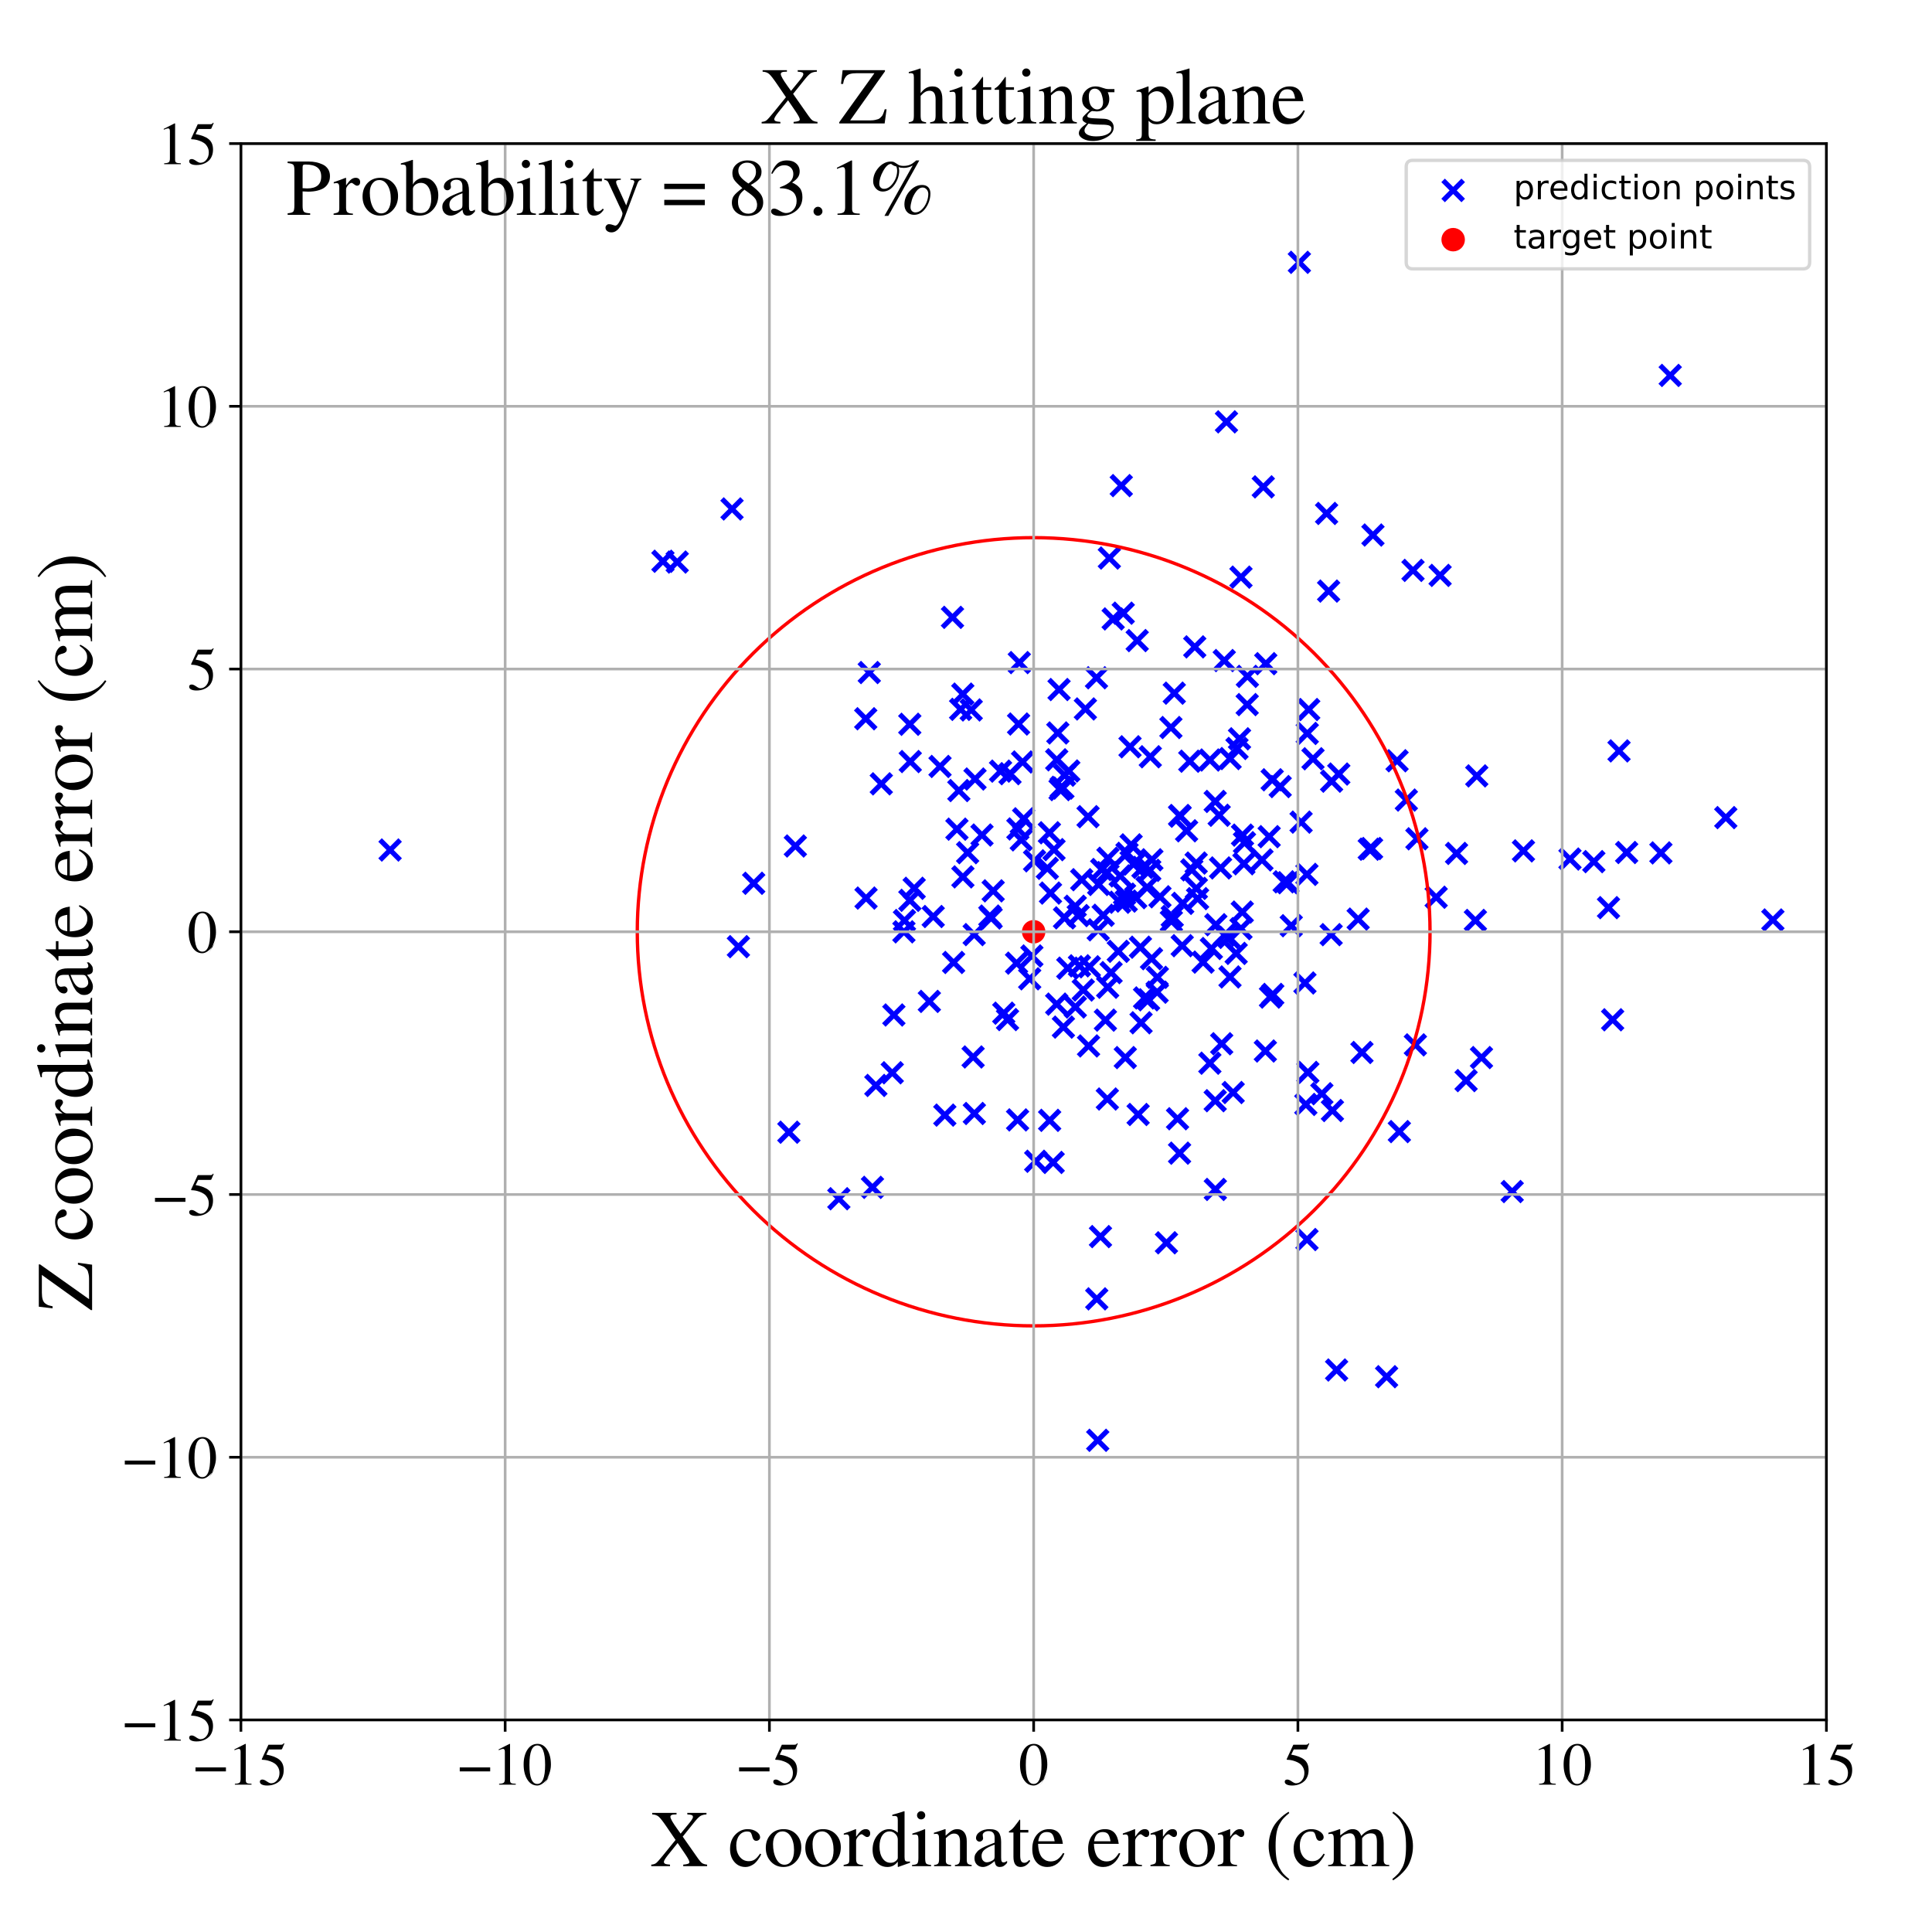 <?xml version="1.0" encoding="utf-8" standalone="no"?>
<!DOCTYPE svg PUBLIC "-//W3C//DTD SVG 1.1//EN"
  "http://www.w3.org/Graphics/SVG/1.1/DTD/svg11.dtd">
<!-- Created with matplotlib (https://matplotlib.org/) -->
<svg height="576pt" version="1.1" viewBox="0 0 576 576" width="576pt" xmlns="http://www.w3.org/2000/svg" xmlns:xlink="http://www.w3.org/1999/xlink">
 <defs>
  <style type="text/css">
*{stroke-linecap:butt;stroke-linejoin:round;}
  </style>
 </defs>
 <g id="figure_1">
  <g id="patch_1">
   <path d="M 0 576 
L 576 576 
L 576 0 
L 0 0 
z
" style="fill:#ffffff;"/>
  </g>
  <g id="axes_1">
   <g id="patch_2">
    <path d="M 71.822 512.784 
L 544.52 512.784 
L 544.52 42.802 
L 71.822 42.802 
z
" style="fill:#ffffff;"/>
   </g>
   <g id="PathCollection_1">
    <defs>
     <path d="M -3 3 
L 3 -3 
M -3 -3 
L 3 3 
" id="m47265b74b6" style="stroke:#0000ff;stroke-width:1.5;"/>
    </defs>
    <g clip-path="url(#pbf20a77975)">
     <use style="fill:#0000ff;stroke:#0000ff;stroke-width:1.5;" x="280.256" xlink:href="#m47265b74b6" y="228.509"/>
     <use style="fill:#0000ff;stroke:#0000ff;stroke-width:1.5;" x="250.093" xlink:href="#m47265b74b6" y="357.384"/>
     <use style="fill:#0000ff;stroke:#0000ff;stroke-width:1.5;" x="197.643" xlink:href="#m47265b74b6" y="167.334"/>
     <use style="fill:#0000ff;stroke:#0000ff;stroke-width:1.5;" x="419.282" xlink:href="#m47265b74b6" y="238.529"/>
     <use style="fill:#0000ff;stroke:#0000ff;stroke-width:1.5;" x="356.625" xlink:href="#m47265b74b6" y="257.307"/>
     <use style="fill:#0000ff;stroke:#0000ff;stroke-width:1.5;" x="295.107" xlink:href="#m47265b74b6" y="273.112"/>
     <use style="fill:#0000ff;stroke:#0000ff;stroke-width:1.5;" x="337.928" xlink:href="#m47265b74b6" y="257.628"/>
     <use style="fill:#0000ff;stroke:#0000ff;stroke-width:1.5;" x="383.978" xlink:href="#m47265b74b6" y="263.172"/>
     <use style="fill:#0000ff;stroke:#0000ff;stroke-width:1.5;" x="201.905" xlink:href="#m47265b74b6" y="167.568"/>
     <use style="fill:#0000ff;stroke:#0000ff;stroke-width:1.5;" x="269.492" xlink:href="#m47265b74b6" y="277.811"/>
     <use style="fill:#0000ff;stroke:#0000ff;stroke-width:1.5;" x="514.523" xlink:href="#m47265b74b6" y="243.759"/>
     <use style="fill:#0000ff;stroke:#0000ff;stroke-width:1.5;" x="336.006" xlink:href="#m47265b74b6" y="254.41"/>
     <use style="fill:#0000ff;stroke:#0000ff;stroke-width:1.5;" x="323.594" xlink:href="#m47265b74b6" y="211.364"/>
     <use style="fill:#0000ff;stroke:#0000ff;stroke-width:1.5;" x="317.04" xlink:href="#m47265b74b6" y="306.22"/>
     <use style="fill:#0000ff;stroke:#0000ff;stroke-width:1.5;" x="303.073" xlink:href="#m47265b74b6" y="287.146"/>
     <use style="fill:#0000ff;stroke:#0000ff;stroke-width:1.5;" x="269.657" xlink:href="#m47265b74b6" y="274.446"/>
     <use style="fill:#0000ff;stroke:#0000ff;stroke-width:1.5;" x="299.261" xlink:href="#m47265b74b6" y="302.064"/>
     <use style="fill:#0000ff;stroke:#0000ff;stroke-width:1.5;" x="316.046" xlink:href="#m47265b74b6" y="235.407"/>
     <use style="fill:#0000ff;stroke:#0000ff;stroke-width:1.5;" x="271.243" xlink:href="#m47265b74b6" y="215.935"/>
     <use style="fill:#0000ff;stroke:#0000ff;stroke-width:1.5;" x="441.683" xlink:href="#m47265b74b6" y="315.299"/>
     <use style="fill:#0000ff;stroke:#0000ff;stroke-width:1.5;" x="342.779" xlink:href="#m47265b74b6" y="259.482"/>
     <use style="fill:#0000ff;stroke:#0000ff;stroke-width:1.5;" x="314.241" xlink:href="#m47265b74b6" y="253.312"/>
     <use style="fill:#0000ff;stroke:#0000ff;stroke-width:1.5;" x="271.266" xlink:href="#m47265b74b6" y="268.422"/>
     <use style="fill:#0000ff;stroke:#0000ff;stroke-width:1.5;" x="290.49" xlink:href="#m47265b74b6" y="331.971"/>
     <use style="fill:#0000ff;stroke:#0000ff;stroke-width:1.5;" x="296.103" xlink:href="#m47265b74b6" y="265.596"/>
     <use style="fill:#0000ff;stroke:#0000ff;stroke-width:1.5;" x="316.396" xlink:href="#m47265b74b6" y="234.728"/>
     <use style="fill:#0000ff;stroke:#0000ff;stroke-width:1.5;" x="397.245" xlink:href="#m47265b74b6" y="331.09"/>
     <use style="fill:#0000ff;stroke:#0000ff;stroke-width:1.5;" x="370.436" xlink:href="#m47265b74b6" y="248.98"/>
     <use style="fill:#0000ff;stroke:#0000ff;stroke-width:1.5;" x="422.435" xlink:href="#m47265b74b6" y="250.076"/>
     <use style="fill:#0000ff;stroke:#0000ff;stroke-width:1.5;" x="437.094" xlink:href="#m47265b74b6" y="322.167"/>
     <use style="fill:#0000ff;stroke:#0000ff;stroke-width:1.5;" x="344.979" xlink:href="#m47265b74b6" y="295.802"/>
     <use style="fill:#0000ff;stroke:#0000ff;stroke-width:1.5;" x="404.919" xlink:href="#m47265b74b6" y="274.019"/>
     <use style="fill:#0000ff;stroke:#0000ff;stroke-width:1.5;" x="237.126" xlink:href="#m47265b74b6" y="252.221"/>
     <use style="fill:#0000ff;stroke:#0000ff;stroke-width:1.5;" x="371.896" xlink:href="#m47265b74b6" y="201.652"/>
     <use style="fill:#0000ff;stroke:#0000ff;stroke-width:1.5;" x="345.05" xlink:href="#m47265b74b6" y="291.382"/>
     <use style="fill:#0000ff;stroke:#0000ff;stroke-width:1.5;" x="351.835" xlink:href="#m47265b74b6" y="243.329"/>
     <use style="fill:#0000ff;stroke:#0000ff;stroke-width:1.5;" x="376.631" xlink:href="#m47265b74b6" y="145.153"/>
     <use style="fill:#0000ff;stroke:#0000ff;stroke-width:1.5;" x="364.999" xlink:href="#m47265b74b6" y="196.933"/>
     <use style="fill:#0000ff;stroke:#0000ff;stroke-width:1.5;" x="389.318" xlink:href="#m47265b74b6" y="329.27"/>
     <use style="fill:#0000ff;stroke:#0000ff;stroke-width:1.5;" x="321.459" xlink:href="#m47265b74b6" y="272.964"/>
     <use style="fill:#0000ff;stroke:#0000ff;stroke-width:1.5;" x="301.119" xlink:href="#m47265b74b6" y="230.661"/>
     <use style="fill:#0000ff;stroke:#0000ff;stroke-width:1.5;" x="360.704" xlink:href="#m47265b74b6" y="316.976"/>
     <use style="fill:#0000ff;stroke:#0000ff;stroke-width:1.5;" x="284.307" xlink:href="#m47265b74b6" y="286.946"/>
     <use style="fill:#0000ff;stroke:#0000ff;stroke-width:1.5;" x="318.644" xlink:href="#m47265b74b6" y="229.858"/>
     <use style="fill:#0000ff;stroke:#0000ff;stroke-width:1.5;" x="340.193" xlink:href="#m47265b74b6" y="304.925"/>
     <use style="fill:#0000ff;stroke:#0000ff;stroke-width:1.5;" x="421.976" xlink:href="#m47265b74b6" y="311.515"/>
     <use style="fill:#0000ff;stroke:#0000ff;stroke-width:1.5;" x="360.723" xlink:href="#m47265b74b6" y="226.587"/>
     <use style="fill:#0000ff;stroke:#0000ff;stroke-width:1.5;" x="303.894" xlink:href="#m47265b74b6" y="197.541"/>
     <use style="fill:#0000ff;stroke:#0000ff;stroke-width:1.5;" x="330.241" xlink:href="#m47265b74b6" y="294.335"/>
     <use style="fill:#0000ff;stroke:#0000ff;stroke-width:1.5;" x="390.174" xlink:href="#m47265b74b6" y="211.539"/>
     <use style="fill:#0000ff;stroke:#0000ff;stroke-width:1.5;" x="259.164" xlink:href="#m47265b74b6" y="200.506"/>
     <use style="fill:#0000ff;stroke:#0000ff;stroke-width:1.5;" x="365.659" xlink:href="#m47265b74b6" y="125.769"/>
     <use style="fill:#0000ff;stroke:#0000ff;stroke-width:1.5;" x="334.297" xlink:href="#m47265b74b6" y="144.779"/>
     <use style="fill:#0000ff;stroke:#0000ff;stroke-width:1.5;" x="361.158" xlink:href="#m47265b74b6" y="282.782"/>
     <use style="fill:#0000ff;stroke:#0000ff;stroke-width:1.5;" x="312.937" xlink:href="#m47265b74b6" y="334.016"/>
     <use style="fill:#0000ff;stroke:#0000ff;stroke-width:1.5;" x="318.352" xlink:href="#m47265b74b6" y="288.645"/>
     <use style="fill:#0000ff;stroke:#0000ff;stroke-width:1.5;" x="272.554" xlink:href="#m47265b74b6" y="264.832"/>
     <use style="fill:#0000ff;stroke:#0000ff;stroke-width:1.5;" x="377.373" xlink:href="#m47265b74b6" y="197.864"/>
     <use style="fill:#0000ff;stroke:#0000ff;stroke-width:1.5;" x="484.967" xlink:href="#m47265b74b6" y="254.162"/>
     <use style="fill:#0000ff;stroke:#0000ff;stroke-width:1.5;" x="365.115" xlink:href="#m47265b74b6" y="278.765"/>
     <use style="fill:#0000ff;stroke:#0000ff;stroke-width:1.5;" x="295.492" xlink:href="#m47265b74b6" y="273.69"/>
     <use style="fill:#0000ff;stroke:#0000ff;stroke-width:1.5;" x="235.191" xlink:href="#m47265b74b6" y="337.552"/>
     <use style="fill:#0000ff;stroke:#0000ff;stroke-width:1.5;" x="391.454" xlink:href="#m47265b74b6" y="226.217"/>
     <use style="fill:#0000ff;stroke:#0000ff;stroke-width:1.5;" x="308.447" xlink:href="#m47265b74b6" y="256.635"/>
     <use style="fill:#0000ff;stroke:#0000ff;stroke-width:1.5;" x="327.42" xlink:href="#m47265b74b6" y="277.211"/>
     <use style="fill:#0000ff;stroke:#0000ff;stroke-width:1.5;" x="408.917" xlink:href="#m47265b74b6" y="252.975"/>
     <use style="fill:#0000ff;stroke:#0000ff;stroke-width:1.5;" x="363.484" xlink:href="#m47265b74b6" y="243.06"/>
     <use style="fill:#0000ff;stroke:#0000ff;stroke-width:1.5;" x="421.27" xlink:href="#m47265b74b6" y="170.055"/>
     <use style="fill:#0000ff;stroke:#0000ff;stroke-width:1.5;" x="339.321" xlink:href="#m47265b74b6" y="332.268"/>
     <use style="fill:#0000ff;stroke:#0000ff;stroke-width:1.5;" x="366.741" xlink:href="#m47265b74b6" y="226.156"/>
     <use style="fill:#0000ff;stroke:#0000ff;stroke-width:1.5;" x="450.845" xlink:href="#m47265b74b6" y="355.246"/>
     <use style="fill:#0000ff;stroke:#0000ff;stroke-width:1.5;" x="378.779" xlink:href="#m47265b74b6" y="297.271"/>
     <use style="fill:#0000ff;stroke:#0000ff;stroke-width:1.5;" x="351.678" xlink:href="#m47265b74b6" y="243.133"/>
     <use style="fill:#0000ff;stroke:#0000ff;stroke-width:1.5;" x="468.065" xlink:href="#m47265b74b6" y="256.112"/>
     <use style="fill:#0000ff;stroke:#0000ff;stroke-width:1.5;" x="528.561" xlink:href="#m47265b74b6" y="274.277"/>
     <use style="fill:#0000ff;stroke:#0000ff;stroke-width:1.5;" x="313.988" xlink:href="#m47265b74b6" y="346.565"/>
     <use style="fill:#0000ff;stroke:#0000ff;stroke-width:1.5;" x="363.899" xlink:href="#m47265b74b6" y="258.763"/>
     <use style="fill:#0000ff;stroke:#0000ff;stroke-width:1.5;" x="287.046" xlink:href="#m47265b74b6" y="206.943"/>
     <use style="fill:#0000ff;stroke:#0000ff;stroke-width:1.5;" x="350.096" xlink:href="#m47265b74b6" y="206.656"/>
     <use style="fill:#0000ff;stroke:#0000ff;stroke-width:1.5;" x="497.959" xlink:href="#m47265b74b6" y="111.928"/>
     <use style="fill:#0000ff;stroke:#0000ff;stroke-width:1.5;" x="362.484" xlink:href="#m47265b74b6" y="275.691"/>
     <use style="fill:#0000ff;stroke:#0000ff;stroke-width:1.5;" x="300.38" xlink:href="#m47265b74b6" y="303.967"/>
     <use style="fill:#0000ff;stroke:#0000ff;stroke-width:1.5;" x="357.042" xlink:href="#m47265b74b6" y="267.911"/>
     <use style="fill:#0000ff;stroke:#0000ff;stroke-width:1.5;" x="406.047" xlink:href="#m47265b74b6" y="313.78"/>
     <use style="fill:#0000ff;stroke:#0000ff;stroke-width:1.5;" x="429.348" xlink:href="#m47265b74b6" y="171.546"/>
     <use style="fill:#0000ff;stroke:#0000ff;stroke-width:1.5;" x="495.177" xlink:href="#m47265b74b6" y="254.281"/>
     <use style="fill:#0000ff;stroke:#0000ff;stroke-width:1.5;" x="334.875" xlink:href="#m47265b74b6" y="182.811"/>
     <use style="fill:#0000ff;stroke:#0000ff;stroke-width:1.5;" x="333.962" xlink:href="#m47265b74b6" y="261.133"/>
     <use style="fill:#0000ff;stroke:#0000ff;stroke-width:1.5;" x="277.072" xlink:href="#m47265b74b6" y="298.555"/>
     <use style="fill:#0000ff;stroke:#0000ff;stroke-width:1.5;" x="307.64" xlink:href="#m47265b74b6" y="285.009"/>
     <use style="fill:#0000ff;stroke:#0000ff;stroke-width:1.5;" x="369.981" xlink:href="#m47265b74b6" y="172.068"/>
     <use style="fill:#0000ff;stroke:#0000ff;stroke-width:1.5;" x="389.744" xlink:href="#m47265b74b6" y="218.665"/>
     <use style="fill:#0000ff;stroke:#0000ff;stroke-width:1.5;" x="398.496" xlink:href="#m47265b74b6" y="408.447"/>
     <use style="fill:#0000ff;stroke:#0000ff;stroke-width:1.5;" x="351.069" xlink:href="#m47265b74b6" y="333.539"/>
     <use style="fill:#0000ff;stroke:#0000ff;stroke-width:1.5;" x="387.903" xlink:href="#m47265b74b6" y="245.104"/>
     <use style="fill:#0000ff;stroke:#0000ff;stroke-width:1.5;" x="337.228" xlink:href="#m47265b74b6" y="251.886"/>
     <use style="fill:#0000ff;stroke:#0000ff;stroke-width:1.5;" x="341.98" xlink:href="#m47265b74b6" y="264.581"/>
     <use style="fill:#0000ff;stroke:#0000ff;stroke-width:1.5;" x="328.095" xlink:href="#m47265b74b6" y="368.672"/>
     <use style="fill:#0000ff;stroke:#0000ff;stroke-width:1.5;" x="341.24" xlink:href="#m47265b74b6" y="297.522"/>
     <use style="fill:#0000ff;stroke:#0000ff;stroke-width:1.5;" x="479.554" xlink:href="#m47265b74b6" y="270.602"/>
     <use style="fill:#0000ff;stroke:#0000ff;stroke-width:1.5;" x="308.787" xlink:href="#m47265b74b6" y="346.215"/>
     <use style="fill:#0000ff;stroke:#0000ff;stroke-width:1.5;" x="379.285" xlink:href="#m47265b74b6" y="232.482"/>
     <use style="fill:#0000ff;stroke:#0000ff;stroke-width:1.5;" x="389.922" xlink:href="#m47265b74b6" y="319.722"/>
     <use style="fill:#0000ff;stroke:#0000ff;stroke-width:1.5;" x="328.905" xlink:href="#m47265b74b6" y="272.874"/>
     <use style="fill:#0000ff;stroke:#0000ff;stroke-width:1.5;" x="389.645" xlink:href="#m47265b74b6" y="260.685"/>
     <use style="fill:#0000ff;stroke:#0000ff;stroke-width:1.5;" x="292.769" xlink:href="#m47265b74b6" y="248.954"/>
     <use style="fill:#0000ff;stroke:#0000ff;stroke-width:1.5;" x="313.187" xlink:href="#m47265b74b6" y="266.256"/>
     <use style="fill:#0000ff;stroke:#0000ff;stroke-width:1.5;" x="335.77" xlink:href="#m47265b74b6" y="268.643"/>
     <use style="fill:#0000ff;stroke:#0000ff;stroke-width:1.5;" x="316.892" xlink:href="#m47265b74b6" y="234.949"/>
     <use style="fill:#0000ff;stroke:#0000ff;stroke-width:1.5;" x="352.609" xlink:href="#m47265b74b6" y="269.325"/>
     <use style="fill:#0000ff;stroke:#0000ff;stroke-width:1.5;" x="331.257" xlink:href="#m47265b74b6" y="289.967"/>
     <use style="fill:#0000ff;stroke:#0000ff;stroke-width:1.5;" x="335.496" xlink:href="#m47265b74b6" y="315.306"/>
     <use style="fill:#0000ff;stroke:#0000ff;stroke-width:1.5;" x="475.182" xlink:href="#m47265b74b6" y="256.882"/>
     <use style="fill:#0000ff;stroke:#0000ff;stroke-width:1.5;" x="367.652" xlink:href="#m47265b74b6" y="325.722"/>
     <use style="fill:#0000ff;stroke:#0000ff;stroke-width:1.5;" x="408.225" xlink:href="#m47265b74b6" y="253.179"/>
     <use style="fill:#0000ff;stroke:#0000ff;stroke-width:1.5;" x="315.047" xlink:href="#m47265b74b6" y="226.527"/>
     <use style="fill:#0000ff;stroke:#0000ff;stroke-width:1.5;" x="331.877" xlink:href="#m47265b74b6" y="184.523"/>
     <use style="fill:#0000ff;stroke:#0000ff;stroke-width:1.5;" x="342.431" xlink:href="#m47265b74b6" y="298.076"/>
     <use style="fill:#0000ff;stroke:#0000ff;stroke-width:1.5;" x="355.319" xlink:href="#m47265b74b6" y="259.337"/>
     <use style="fill:#0000ff;stroke:#0000ff;stroke-width:1.5;" x="330.321" xlink:href="#m47265b74b6" y="255.885"/>
     <use style="fill:#0000ff;stroke:#0000ff;stroke-width:1.5;" x="366.4" xlink:href="#m47265b74b6" y="279.459"/>
     <use style="fill:#0000ff;stroke:#0000ff;stroke-width:1.5;" x="368.792" xlink:href="#m47265b74b6" y="223.144"/>
     <use style="fill:#0000ff;stroke:#0000ff;stroke-width:1.5;" x="266.497" xlink:href="#m47265b74b6" y="302.604"/>
     <use style="fill:#0000ff;stroke:#0000ff;stroke-width:1.5;" x="290.44" xlink:href="#m47265b74b6" y="278.637"/>
     <use style="fill:#0000ff;stroke:#0000ff;stroke-width:1.5;" x="324.533" xlink:href="#m47265b74b6" y="311.83"/>
     <use style="fill:#0000ff;stroke:#0000ff;stroke-width:1.5;" x="370.844" xlink:href="#m47265b74b6" y="257.518"/>
     <use style="fill:#0000ff;stroke:#0000ff;stroke-width:1.5;" x="338.597" xlink:href="#m47265b74b6" y="267.625"/>
     <use style="fill:#0000ff;stroke:#0000ff;stroke-width:1.5;" x="322.502" xlink:href="#m47265b74b6" y="262.273"/>
     <use style="fill:#0000ff;stroke:#0000ff;stroke-width:1.5;" x="396.999" xlink:href="#m47265b74b6" y="232.897"/>
     <use style="fill:#0000ff;stroke:#0000ff;stroke-width:1.5;" x="321.826" xlink:href="#m47265b74b6" y="287.944"/>
     <use style="fill:#0000ff;stroke:#0000ff;stroke-width:1.5;" x="352.462" xlink:href="#m47265b74b6" y="281.946"/>
     <use style="fill:#0000ff;stroke:#0000ff;stroke-width:1.5;" x="366.707" xlink:href="#m47265b74b6" y="291.266"/>
     <use style="fill:#0000ff;stroke:#0000ff;stroke-width:1.5;" x="303.468" xlink:href="#m47265b74b6" y="247.141"/>
     <use style="fill:#0000ff;stroke:#0000ff;stroke-width:1.5;" x="317.4" xlink:href="#m47265b74b6" y="231.116"/>
     <use style="fill:#0000ff;stroke:#0000ff;stroke-width:1.5;" x="287.075" xlink:href="#m47265b74b6" y="261.429"/>
     <use style="fill:#0000ff;stroke:#0000ff;stroke-width:1.5;" x="298.299" xlink:href="#m47265b74b6" y="229.899"/>
     <use style="fill:#0000ff;stroke:#0000ff;stroke-width:1.5;" x="417.198" xlink:href="#m47265b74b6" y="337.369"/>
     <use style="fill:#0000ff;stroke:#0000ff;stroke-width:1.5;" x="349.227" xlink:href="#m47265b74b6" y="274.634"/>
     <use style="fill:#0000ff;stroke:#0000ff;stroke-width:1.5;" x="304.477" xlink:href="#m47265b74b6" y="250.393"/>
     <use style="fill:#0000ff;stroke:#0000ff;stroke-width:1.5;" x="345.824" xlink:href="#m47265b74b6" y="267.364"/>
     <use style="fill:#0000ff;stroke:#0000ff;stroke-width:1.5;" x="376.235" xlink:href="#m47265b74b6" y="256.373"/>
     <use style="fill:#0000ff;stroke:#0000ff;stroke-width:1.5;" x="354.718" xlink:href="#m47265b74b6" y="226.942"/>
     <use style="fill:#0000ff;stroke:#0000ff;stroke-width:1.5;" x="413.399" xlink:href="#m47265b74b6" y="410.446"/>
     <use style="fill:#0000ff;stroke:#0000ff;stroke-width:1.5;" x="362.296" xlink:href="#m47265b74b6" y="238.937"/>
     <use style="fill:#0000ff;stroke:#0000ff;stroke-width:1.5;" x="312.865" xlink:href="#m47265b74b6" y="248.276"/>
     <use style="fill:#0000ff;stroke:#0000ff;stroke-width:1.5;" x="261.128" xlink:href="#m47265b74b6" y="323.61"/>
     <use style="fill:#0000ff;stroke:#0000ff;stroke-width:1.5;" x="312.246" xlink:href="#m47265b74b6" y="258.874"/>
     <use style="fill:#0000ff;stroke:#0000ff;stroke-width:1.5;" x="278.227" xlink:href="#m47265b74b6" y="273.25"/>
     <use style="fill:#0000ff;stroke:#0000ff;stroke-width:1.5;" x="395.507" xlink:href="#m47265b74b6" y="153.077"/>
     <use style="fill:#0000ff;stroke:#0000ff;stroke-width:1.5;" x="428.175" xlink:href="#m47265b74b6" y="267.502"/>
     <use style="fill:#0000ff;stroke:#0000ff;stroke-width:1.5;" x="356.199" xlink:href="#m47265b74b6" y="192.857"/>
     <use style="fill:#0000ff;stroke:#0000ff;stroke-width:1.5;" x="368.55" xlink:href="#m47265b74b6" y="284.242"/>
     <use style="fill:#0000ff;stroke:#0000ff;stroke-width:1.5;" x="364.233" xlink:href="#m47265b74b6" y="311.178"/>
     <use style="fill:#0000ff;stroke:#0000ff;stroke-width:1.5;" x="384.971" xlink:href="#m47265b74b6" y="275.989"/>
     <use style="fill:#0000ff;stroke:#0000ff;stroke-width:1.5;" x="220.144" xlink:href="#m47265b74b6" y="282.23"/>
     <use style="fill:#0000ff;stroke:#0000ff;stroke-width:1.5;" x="285.868" xlink:href="#m47265b74b6" y="235.691"/>
     <use style="fill:#0000ff;stroke:#0000ff;stroke-width:1.5;" x="347.765" xlink:href="#m47265b74b6" y="370.52"/>
     <use style="fill:#0000ff;stroke:#0000ff;stroke-width:1.5;" x="387.391" xlink:href="#m47265b74b6" y="78.21"/>
     <use style="fill:#0000ff;stroke:#0000ff;stroke-width:1.5;" x="258.11" xlink:href="#m47265b74b6" y="214.284"/>
     <use style="fill:#0000ff;stroke:#0000ff;stroke-width:1.5;" x="315.742" xlink:href="#m47265b74b6" y="205.576"/>
     <use style="fill:#0000ff;stroke:#0000ff;stroke-width:1.5;" x="317.369" xlink:href="#m47265b74b6" y="273.645"/>
     <use style="fill:#0000ff;stroke:#0000ff;stroke-width:1.5;" x="480.788" xlink:href="#m47265b74b6" y="304.032"/>
     <use style="fill:#0000ff;stroke:#0000ff;stroke-width:1.5;" x="343.303" xlink:href="#m47265b74b6" y="285.817"/>
     <use style="fill:#0000ff;stroke:#0000ff;stroke-width:1.5;" x="333.412" xlink:href="#m47265b74b6" y="283.625"/>
     <use style="fill:#0000ff;stroke:#0000ff;stroke-width:1.5;" x="288.487" xlink:href="#m47265b74b6" y="254.215"/>
     <use style="fill:#0000ff;stroke:#0000ff;stroke-width:1.5;" x="396.866" xlink:href="#m47265b74b6" y="278.651"/>
     <use style="fill:#0000ff;stroke:#0000ff;stroke-width:1.5;" x="351.671" xlink:href="#m47265b74b6" y="343.8"/>
     <use style="fill:#0000ff;stroke:#0000ff;stroke-width:1.5;" x="290.686" xlink:href="#m47265b74b6" y="232.254"/>
     <use style="fill:#0000ff;stroke:#0000ff;stroke-width:1.5;" x="285.296" xlink:href="#m47265b74b6" y="247.203"/>
     <use style="fill:#0000ff;stroke:#0000ff;stroke-width:1.5;" x="330.015" xlink:href="#m47265b74b6" y="260.143"/>
     <use style="fill:#0000ff;stroke:#0000ff;stroke-width:1.5;" x="328.465" xlink:href="#m47265b74b6" y="259.235"/>
     <use style="fill:#0000ff;stroke:#0000ff;stroke-width:1.5;" x="389.05" xlink:href="#m47265b74b6" y="293.06"/>
     <use style="fill:#0000ff;stroke:#0000ff;stroke-width:1.5;" x="369.982" xlink:href="#m47265b74b6" y="276.866"/>
     <use style="fill:#0000ff;stroke:#0000ff;stroke-width:1.5;" x="349.091" xlink:href="#m47265b74b6" y="216.905"/>
     <use style="fill:#0000ff;stroke:#0000ff;stroke-width:1.5;" x="324.392" xlink:href="#m47265b74b6" y="243.482"/>
     <use style="fill:#0000ff;stroke:#0000ff;stroke-width:1.5;" x="320.594" xlink:href="#m47265b74b6" y="300.224"/>
     <use style="fill:#0000ff;stroke:#0000ff;stroke-width:1.5;" x="330.738" xlink:href="#m47265b74b6" y="166.374"/>
     <use style="fill:#0000ff;stroke:#0000ff;stroke-width:1.5;" x="286.401" xlink:href="#m47265b74b6" y="211.484"/>
     <use style="fill:#0000ff;stroke:#0000ff;stroke-width:1.5;" x="333.819" xlink:href="#m47265b74b6" y="268.988"/>
     <use style="fill:#0000ff;stroke:#0000ff;stroke-width:1.5;" x="396.112" xlink:href="#m47265b74b6" y="176.222"/>
     <use style="fill:#0000ff;stroke:#0000ff;stroke-width:1.5;" x="336.901" xlink:href="#m47265b74b6" y="222.647"/>
     <use style="fill:#0000ff;stroke:#0000ff;stroke-width:1.5;" x="592.102" xlink:href="#m47265b74b6" y="345.123"/>
     <use style="fill:#0000ff;stroke:#0000ff;stroke-width:1.5;" x="303.678" xlink:href="#m47265b74b6" y="215.857"/>
     <use style="fill:#0000ff;stroke:#0000ff;stroke-width:1.5;" x="306.99" xlink:href="#m47265b74b6" y="291.815"/>
     <use style="fill:#0000ff;stroke:#0000ff;stroke-width:1.5;" x="271.384" xlink:href="#m47265b74b6" y="227.045"/>
     <use style="fill:#0000ff;stroke:#0000ff;stroke-width:1.5;" x="335.267" xlink:href="#m47265b74b6" y="266.575"/>
     <use style="fill:#0000ff;stroke:#0000ff;stroke-width:1.5;" x="343.418" xlink:href="#m47265b74b6" y="256.334"/>
     <use style="fill:#0000ff;stroke:#0000ff;stroke-width:1.5;" x="326.984" xlink:href="#m47265b74b6" y="387.237"/>
     <use style="fill:#0000ff;stroke:#0000ff;stroke-width:1.5;" x="303.382" xlink:href="#m47265b74b6" y="333.884"/>
     <use style="fill:#0000ff;stroke:#0000ff;stroke-width:1.5;" x="356.675" xlink:href="#m47265b74b6" y="264.859"/>
     <use style="fill:#0000ff;stroke:#0000ff;stroke-width:1.5;" x="342.947" xlink:href="#m47265b74b6" y="225.62"/>
     <use style="fill:#0000ff;stroke:#0000ff;stroke-width:1.5;" x="315.38" xlink:href="#m47265b74b6" y="218.521"/>
     <use style="fill:#0000ff;stroke:#0000ff;stroke-width:1.5;" x="394.094" xlink:href="#m47265b74b6" y="326.082"/>
     <use style="fill:#0000ff;stroke:#0000ff;stroke-width:1.5;" x="399.143" xlink:href="#m47265b74b6" y="230.77"/>
     <use style="fill:#0000ff;stroke:#0000ff;stroke-width:1.5;" x="389.66" xlink:href="#m47265b74b6" y="369.551"/>
     <use style="fill:#0000ff;stroke:#0000ff;stroke-width:1.5;" x="377.25" xlink:href="#m47265b74b6" y="313.344"/>
     <use style="fill:#0000ff;stroke:#0000ff;stroke-width:1.5;" x="439.872" xlink:href="#m47265b74b6" y="274.414"/>
     <use style="fill:#0000ff;stroke:#0000ff;stroke-width:1.5;" x="409.328" xlink:href="#m47265b74b6" y="159.514"/>
     <use style="fill:#0000ff;stroke:#0000ff;stroke-width:1.5;" x="304.871" xlink:href="#m47265b74b6" y="227.171"/>
     <use style="fill:#0000ff;stroke:#0000ff;stroke-width:1.5;" x="371.024" xlink:href="#m47265b74b6" y="251.236"/>
     <use style="fill:#0000ff;stroke:#0000ff;stroke-width:1.5;" x="434.251" xlink:href="#m47265b74b6" y="254.438"/>
     <use style="fill:#0000ff;stroke:#0000ff;stroke-width:1.5;" x="322.966" xlink:href="#m47265b74b6" y="295.162"/>
     <use style="fill:#0000ff;stroke:#0000ff;stroke-width:1.5;" x="454.199" xlink:href="#m47265b74b6" y="253.678"/>
     <use style="fill:#0000ff;stroke:#0000ff;stroke-width:1.5;" x="482.691" xlink:href="#m47265b74b6" y="223.87"/>
     <use style="fill:#0000ff;stroke:#0000ff;stroke-width:1.5;" x="281.686" xlink:href="#m47265b74b6" y="332.455"/>
     <use style="fill:#0000ff;stroke:#0000ff;stroke-width:1.5;" x="327.561" xlink:href="#m47265b74b6" y="263.692"/>
     <use style="fill:#0000ff;stroke:#0000ff;stroke-width:1.5;" x="283.973" xlink:href="#m47265b74b6" y="184.056"/>
     <use style="fill:#0000ff;stroke:#0000ff;stroke-width:1.5;" x="224.702" xlink:href="#m47265b74b6" y="263.339"/>
     <use style="fill:#0000ff;stroke:#0000ff;stroke-width:1.5;" x="266.016" xlink:href="#m47265b74b6" y="319.829"/>
     <use style="fill:#0000ff;stroke:#0000ff;stroke-width:1.5;" x="369.547" xlink:href="#m47265b74b6" y="220.266"/>
     <use style="fill:#0000ff;stroke:#0000ff;stroke-width:1.5;" x="382.859" xlink:href="#m47265b74b6" y="262.902"/>
     <use style="fill:#0000ff;stroke:#0000ff;stroke-width:1.5;" x="116.304" xlink:href="#m47265b74b6" y="253.42"/>
     <use style="fill:#0000ff;stroke:#0000ff;stroke-width:1.5;" x="379.457" xlink:href="#m47265b74b6" y="296.474"/>
     <use style="fill:#0000ff;stroke:#0000ff;stroke-width:1.5;" x="315.039" xlink:href="#m47265b74b6" y="299.365"/>
     <use style="fill:#0000ff;stroke:#0000ff;stroke-width:1.5;" x="324.772" xlink:href="#m47265b74b6" y="288.233"/>
     <use style="fill:#0000ff;stroke:#0000ff;stroke-width:1.5;" x="339.044" xlink:href="#m47265b74b6" y="190.982"/>
     <use style="fill:#0000ff;stroke:#0000ff;stroke-width:1.5;" x="358.684" xlink:href="#m47265b74b6" y="286.842"/>
     <use style="fill:#0000ff;stroke:#0000ff;stroke-width:1.5;" x="258.201" xlink:href="#m47265b74b6" y="267.748"/>
     <use style="fill:#0000ff;stroke:#0000ff;stroke-width:1.5;" x="349.492" xlink:href="#m47265b74b6" y="273.238"/>
     <use style="fill:#0000ff;stroke:#0000ff;stroke-width:1.5;" x="362.297" xlink:href="#m47265b74b6" y="328.157"/>
     <use style="fill:#0000ff;stroke:#0000ff;stroke-width:1.5;" x="440.282" xlink:href="#m47265b74b6" y="231.323"/>
     <use style="fill:#0000ff;stroke:#0000ff;stroke-width:1.5;" x="362.338" xlink:href="#m47265b74b6" y="354.615"/>
     <use style="fill:#0000ff;stroke:#0000ff;stroke-width:1.5;" x="371.835" xlink:href="#m47265b74b6" y="210.065"/>
     <use style="fill:#0000ff;stroke:#0000ff;stroke-width:1.5;" x="218.245" xlink:href="#m47265b74b6" y="151.736"/>
     <use style="fill:#0000ff;stroke:#0000ff;stroke-width:1.5;" x="320.565" xlink:href="#m47265b74b6" y="270.193"/>
     <use style="fill:#0000ff;stroke:#0000ff;stroke-width:1.5;" x="290.121" xlink:href="#m47265b74b6" y="315.12"/>
     <use style="fill:#0000ff;stroke:#0000ff;stroke-width:1.5;" x="370.371" xlink:href="#m47265b74b6" y="271.916"/>
     <use style="fill:#0000ff;stroke:#0000ff;stroke-width:1.5;" x="340.749" xlink:href="#m47265b74b6" y="258.597"/>
     <use style="fill:#0000ff;stroke:#0000ff;stroke-width:1.5;" x="330.139" xlink:href="#m47265b74b6" y="327.655"/>
     <use style="fill:#0000ff;stroke:#0000ff;stroke-width:1.5;" x="353.767" xlink:href="#m47265b74b6" y="247.689"/>
     <use style="fill:#0000ff;stroke:#0000ff;stroke-width:1.5;" x="327.277" xlink:href="#m47265b74b6" y="429.407"/>
     <use style="fill:#0000ff;stroke:#0000ff;stroke-width:1.5;" x="378.382" xlink:href="#m47265b74b6" y="249.44"/>
     <use style="fill:#0000ff;stroke:#0000ff;stroke-width:1.5;" x="260.115" xlink:href="#m47265b74b6" y="353.993"/>
     <use style="fill:#0000ff;stroke:#0000ff;stroke-width:1.5;" x="381.674" xlink:href="#m47265b74b6" y="234.506"/>
     <use style="fill:#0000ff;stroke:#0000ff;stroke-width:1.5;" x="416.515" xlink:href="#m47265b74b6" y="226.809"/>
     <use style="fill:#0000ff;stroke:#0000ff;stroke-width:1.5;" x="326.905" xlink:href="#m47265b74b6" y="202.068"/>
     <use style="fill:#0000ff;stroke:#0000ff;stroke-width:1.5;" x="289.559" xlink:href="#m47265b74b6" y="211.663"/>
     <use style="fill:#0000ff;stroke:#0000ff;stroke-width:1.5;" x="262.749" xlink:href="#m47265b74b6" y="233.692"/>
     <use style="fill:#0000ff;stroke:#0000ff;stroke-width:1.5;" x="340.003" xlink:href="#m47265b74b6" y="282.397"/>
     <use style="fill:#0000ff;stroke:#0000ff;stroke-width:1.5;" x="305.193" xlink:href="#m47265b74b6" y="244.118"/>
     <use style="fill:#0000ff;stroke:#0000ff;stroke-width:1.5;" x="329.564" xlink:href="#m47265b74b6" y="304.139"/>
    </g>
   </g>
   <g id="PathCollection_2">
    <defs>
     <path d="M 0 3 
C 0.796 3 1.559 2.684 2.121 2.121 
C 2.684 1.559 3 0.796 3 0 
C 3 -0.796 2.684 -1.559 2.121 -2.121 
C 1.559 -2.684 0.796 -3 0 -3 
C -0.796 -3 -1.559 -2.684 -2.121 -2.121 
C -2.684 -1.559 -3 -0.796 -3 0 
C -3 0.796 -2.684 1.559 -2.121 2.121 
C -1.559 2.684 -0.796 3 0 3 
z
" id="mda4fc51e0b" style="stroke:#ff0000;"/>
    </defs>
    <g clip-path="url(#pbf20a77975)">
     <use style="fill:#ff0000;stroke:#ff0000;" x="308.171" xlink:href="#mda4fc51e0b" y="277.793"/>
    </g>
   </g>
   <g id="patch_3">
    <path clip-path="url(#pbf20a77975)" d="M 308.171 395.288 
C 339.511 395.288 369.572 382.908 391.733 360.875 
C 413.894 338.841 426.346 308.953 426.346 277.793 
C 426.346 246.633 413.894 216.745 391.733 194.711 
C 369.572 172.677 339.511 160.297 308.171 160.297 
C 276.831 160.297 246.77 172.677 224.609 194.711 
C 202.448 216.745 189.997 246.633 189.997 277.793 
C 189.997 308.953 202.448 338.841 224.609 360.875 
C 246.77 382.908 276.831 395.288 308.171 395.288 
z
" style="fill:none;stroke:#ff0000;stroke-linejoin:miter;"/>
   </g>
   <g id="matplotlib.axis_1">
    <g id="xtick_1">
     <g id="line2d_1">
      <path clip-path="url(#pbf20a77975)" d="M 71.822 512.784 
L 71.822 42.802 
" style="fill:none;stroke:#b0b0b0;stroke-linecap:square;stroke-width:0.8;"/>
     </g>
     <g id="line2d_2">
      <defs>
       <path d="M 0 0 
L 0 3.5 
" id="mad920f8b16" style="stroke:#000000;stroke-width:0.8;"/>
      </defs>
      <g>
       <use style="stroke:#000000;stroke-width:0.8;" x="71.822" xlink:href="#mad920f8b16" y="512.784"/>
      </g>
     </g>
     <g id="text_1">
      <!-- −15 -->
      <defs>
       <path d="M 3 22 
L 3 28.594 
L 53.406 28.594 
L 53.406 22 
z
" id="FreeSerif-8722"/>
       <path d="M 18.297 59.297 
Q 16.5 59.297 11.094 57.094 
L 11.094 58.5 
L 29.094 67.594 
L 29.906 67.406 
L 29.906 7.406 
Q 29.906 3.797 31.703 2.688 
Q 33.5 1.594 39.406 1.5 
L 39.406 0 
L 11.797 0 
L 11.797 1.5 
Q 17.406 1.703 19.344 3.141 
Q 21.297 4.594 21.297 9.297 
L 21.297 54.594 
Q 21.297 59.297 18.297 59.297 
z
" id="FreeSerif-49"/>
       <path d="M 35.703 19.406 
Q 35.703 24.703 33.344 28.797 
Q 31 32.906 27.641 35.156 
Q 24.297 37.406 20.141 38.844 
Q 16 40.297 12.953 40.75 
Q 9.906 41.203 7.594 41.203 
Q 6.406 41.203 6.406 42 
Q 6.406 42.297 6.5 42.5 
L 17.406 66.203 
L 38.297 66.203 
Q 39.906 66.203 40.844 66.703 
Q 41.797 67.203 42.906 68.797 
L 43.797 68.094 
L 40 59.203 
Q 39.594 58.297 37.703 58.297 
L 18.094 58.297 
L 13.906 49.797 
Q 28.5 47.203 35.594 41.344 
Q 42.703 35.5 42.703 24.203 
Q 42.703 18.297 40.844 13.688 
Q 39 9.094 36.141 6.297 
Q 33.297 3.5 29.547 1.703 
Q 25.797 -0.094 22.344 -0.75 
Q 18.906 -1.406 15.406 -1.406 
Q 9.797 -1.406 6.5 0.25 
Q 3.203 1.906 3.203 4.797 
Q 3.203 8.5 7.5 8.5 
Q 10.297 8.5 14.75 5.391 
Q 19.203 2.297 21.797 2.297 
Q 27.703 2.297 31.703 7.25 
Q 35.703 12.203 35.703 19.406 
z
" id="FreeSerif-53"/>
      </defs>
      <g transform="translate(57.746 532.077)scale(0.18 -0.18)">
       <use xlink:href="#FreeSerif-8722"/>
       <use x="56.4" xlink:href="#FreeSerif-49"/>
       <use x="106.4" xlink:href="#FreeSerif-53"/>
      </g>
     </g>
    </g>
    <g id="xtick_2">
     <g id="line2d_3">
      <path clip-path="url(#pbf20a77975)" d="M 150.605 512.784 
L 150.605 42.802 
" style="fill:none;stroke:#b0b0b0;stroke-linecap:square;stroke-width:0.8;"/>
     </g>
     <g id="line2d_4">
      <g>
       <use style="stroke:#000000;stroke-width:0.8;" x="150.605" xlink:href="#mad920f8b16" y="512.784"/>
      </g>
     </g>
     <g id="text_2">
      <!-- −10 -->
      <defs>
       <path d="M 47.594 17.797 
Q 35.203 -1.406 25 -1.406 
Q 14.797 -1.406 8.594 8.391 
Q 2.406 18.203 2.406 33.594 
Q 2.406 48.094 8.594 57.844 
Q 14.797 67.594 25.406 67.594 
Q 35.203 67.594 41.391 58 
Q 47.594 48.406 47.594 33 
Q 47.594 17.797 35.203 -1.406 
z
M 25.094 65 
Q 12 65 12 32.703 
Q 12 1.203 25 1.203 
Q 38 1.203 38 32.797 
Q 38 48.5 34.703 56.75 
Q 31.406 65 25.094 65 
z
" id="FreeSerif-48"/>
      </defs>
      <g transform="translate(136.529 532.077)scale(0.18 -0.18)">
       <use xlink:href="#FreeSerif-8722"/>
       <use x="56.4" xlink:href="#FreeSerif-49"/>
       <use x="106.4" xlink:href="#FreeSerif-48"/>
      </g>
     </g>
    </g>
    <g id="xtick_3">
     <g id="line2d_5">
      <path clip-path="url(#pbf20a77975)" d="M 229.388 512.784 
L 229.388 42.802 
" style="fill:none;stroke:#b0b0b0;stroke-linecap:square;stroke-width:0.8;"/>
     </g>
     <g id="line2d_6">
      <g>
       <use style="stroke:#000000;stroke-width:0.8;" x="229.388" xlink:href="#mad920f8b16" y="512.784"/>
      </g>
     </g>
     <g id="text_3">
      <!-- −5 -->
      <g transform="translate(219.812 532.077)scale(0.18 -0.18)">
       <use xlink:href="#FreeSerif-8722"/>
       <use x="56.4" xlink:href="#FreeSerif-53"/>
      </g>
     </g>
    </g>
    <g id="xtick_4">
     <g id="line2d_7">
      <path clip-path="url(#pbf20a77975)" d="M 308.171 512.784 
L 308.171 42.802 
" style="fill:none;stroke:#b0b0b0;stroke-linecap:square;stroke-width:0.8;"/>
     </g>
     <g id="line2d_8">
      <g>
       <use style="stroke:#000000;stroke-width:0.8;" x="308.171" xlink:href="#mad920f8b16" y="512.784"/>
      </g>
     </g>
     <g id="text_4">
      <!-- 0 -->
      <g transform="translate(303.671 532.077)scale(0.18 -0.18)">
       <use xlink:href="#FreeSerif-48"/>
      </g>
     </g>
    </g>
    <g id="xtick_5">
     <g id="line2d_9">
      <path clip-path="url(#pbf20a77975)" d="M 386.954 512.784 
L 386.954 42.802 
" style="fill:none;stroke:#b0b0b0;stroke-linecap:square;stroke-width:0.8;"/>
     </g>
     <g id="line2d_10">
      <g>
       <use style="stroke:#000000;stroke-width:0.8;" x="386.954" xlink:href="#mad920f8b16" y="512.784"/>
      </g>
     </g>
     <g id="text_5">
      <!-- 5 -->
      <g transform="translate(382.454 532.077)scale(0.18 -0.18)">
       <use xlink:href="#FreeSerif-53"/>
      </g>
     </g>
    </g>
    <g id="xtick_6">
     <g id="line2d_11">
      <path clip-path="url(#pbf20a77975)" d="M 465.737 512.784 
L 465.737 42.802 
" style="fill:none;stroke:#b0b0b0;stroke-linecap:square;stroke-width:0.8;"/>
     </g>
     <g id="line2d_12">
      <g>
       <use style="stroke:#000000;stroke-width:0.8;" x="465.737" xlink:href="#mad920f8b16" y="512.784"/>
      </g>
     </g>
     <g id="text_6">
      <!-- 10 -->
      <g transform="translate(456.737 532.077)scale(0.18 -0.18)">
       <use xlink:href="#FreeSerif-49"/>
       <use x="50" xlink:href="#FreeSerif-48"/>
      </g>
     </g>
    </g>
    <g id="xtick_7">
     <g id="line2d_13">
      <path clip-path="url(#pbf20a77975)" d="M 544.52 512.784 
L 544.52 42.802 
" style="fill:none;stroke:#b0b0b0;stroke-linecap:square;stroke-width:0.8;"/>
     </g>
     <g id="line2d_14">
      <g>
       <use style="stroke:#000000;stroke-width:0.8;" x="544.52" xlink:href="#mad920f8b16" y="512.784"/>
      </g>
     </g>
     <g id="text_7">
      <!-- 15 -->
      <g transform="translate(535.52 532.077)scale(0.18 -0.18)">
       <use xlink:href="#FreeSerif-49"/>
       <use x="50" xlink:href="#FreeSerif-53"/>
      </g>
     </g>
    </g>
    <g id="text_8">
     <!-- X coordinate error (cm) -->
     <defs>
      <path d="M 69.594 66.203 
L 69.594 64.297 
Q 64.703 64 62.047 62.344 
Q 59.406 60.703 54.703 54.906 
L 40.094 36.703 
L 59.297 9.297 
Q 62.297 5 64.297 3.703 
Q 66.297 2.406 70.406 1.906 
L 70.406 0 
L 40.703 0 
L 40.703 1.906 
Q 44.797 2.297 46.594 2.938 
Q 48.406 3.594 48.406 5 
Q 48.406 7.203 43.297 14.797 
L 33.797 28.797 
L 21.906 14 
Q 16.703 7.5 16.703 5.406 
Q 16.703 3.703 18.297 2.953 
Q 19.906 2.203 24.297 1.906 
L 24.297 0 
L 1 0 
L 1 1.906 
Q 4.906 2.203 7 3.797 
Q 9.094 5.406 15.5 13.297 
L 31.203 32.594 
L 20.297 48.594 
Q 13.297 58.906 10.25 61.5 
Q 7.203 64.094 2.203 64.297 
L 2.203 66.203 
L 32.406 66.203 
L 32.406 64.297 
L 29.594 64.203 
Q 24.797 64.094 24.797 61.297 
Q 24.797 58.094 33.297 46.297 
L 37.5 40.406 
L 48.797 54.203 
Q 52.797 59.203 52.797 61.094 
Q 52.797 62.797 51.344 63.438 
Q 49.906 64.094 45.797 64.297 
L 45.797 66.203 
z
" id="FreeSerif-88"/>
      <path id="FreeSerif-32"/>
      <path d="M 2.5 21.297 
Q 2.5 32.406 9.047 39.203 
Q 15.594 46 24.406 46 
Q 30.703 46 35.25 42.953 
Q 39.797 39.906 39.797 35.703 
Q 39.797 34 38.391 32.75 
Q 37 31.5 35 31.5 
Q 31.594 31.5 30.297 36.094 
L 29.703 38.297 
Q 28.906 41.094 27.703 42.094 
Q 26.5 43.094 23.797 43.094 
Q 17.703 43.094 13.953 38.25 
Q 10.203 33.406 10.203 25.703 
Q 10.203 17.094 14.547 11.641 
Q 18.906 6.203 25.703 6.203 
Q 30 6.203 33.094 8.25 
Q 36.203 10.297 39.797 15.594 
L 41.203 14.703 
Q 40.203 12.703 39.453 11.391 
Q 38.703 10.094 36.75 7.5 
Q 34.797 4.906 32.891 3.297 
Q 31 1.703 27.891 0.344 
Q 24.797 -1 21.5 -1 
Q 13.203 -1 7.844 5.25 
Q 2.5 11.5 2.5 21.297 
z
" id="FreeSerif-99"/>
      <path d="M 24.594 46 
Q 34.203 46 40.391 39.594 
Q 46.594 33.203 46.594 23.406 
Q 46.594 13 40.188 6 
Q 33.797 -1 24.391 -1 
Q 15 -1 8.75 5.75 
Q 2.5 12.5 2.5 22.594 
Q 2.5 32.906 8.641 39.453 
Q 14.797 46 24.594 46 
z
M 11.5 27.5 
Q 11.5 16.797 15.391 9.297 
Q 19.297 1.797 25.594 1.797 
Q 31.203 1.797 34.391 6.594 
Q 37.594 11.406 37.594 19.906 
Q 37.594 30.203 33.594 36.703 
Q 29.594 43.203 23.297 43.203 
Q 18 43.203 14.75 38.891 
Q 11.5 34.594 11.5 27.5 
z
" id="FreeSerif-111"/>
      <path d="M 30.094 36.203 
Q 28.594 36.203 26.391 37.953 
Q 24.203 39.703 23.5 39.703 
Q 21.5 39.703 19 36.797 
Q 16.5 33.906 16.5 31.5 
L 16.5 9 
Q 16.5 4.703 18.203 3.203 
Q 19.906 1.703 25 1.5 
L 25 0 
L 1 0 
L 1 1.5 
Q 5.797 2.406 6.938 3.5 
Q 8.094 4.594 8.094 8.406 
L 8.094 33.406 
Q 8.094 36.703 7.344 38.047 
Q 6.594 39.406 4.703 39.406 
Q 3.094 39.406 1.203 39 
L 1.203 40.594 
Q 9.203 43.203 16 46 
L 16.5 45.797 
L 16.5 36.594 
Q 20.203 41.906 22.797 43.953 
Q 25.406 46 28.5 46 
Q 31.094 46 32.547 44.594 
Q 34 43.203 34 40.703 
Q 34 38.594 32.953 37.391 
Q 31.906 36.203 30.094 36.203 
z
" id="FreeSerif-114"/>
      <path d="M 34.203 -1 
L 33.797 -0.703 
L 33.797 5.703 
Q 29 -1 21 -1 
Q 12.703 -1 7.594 4.953 
Q 2.5 10.906 2.5 20.5 
Q 2.5 31.094 8.594 38.547 
Q 14.703 46 23.297 46 
Q 28.703 46 33.797 41.703 
L 33.797 57.297 
Q 33.797 60.406 32.891 61.406 
Q 32 62.406 29.203 62.406 
Q 27.797 62.406 27 62.297 
L 27 63.906 
Q 36.094 66.297 41.703 68.297 
L 42.203 68.094 
L 42.203 11.406 
Q 42.203 7.906 43.047 6.797 
Q 43.906 5.703 46.594 5.703 
Q 47.094 5.703 48.906 5.797 
L 48.906 4.203 
z
M 24.906 4.203 
Q 28.703 4.203 31.25 6.344 
Q 33.797 8.5 33.797 10.203 
L 33.797 33.203 
Q 33.797 37.203 30.688 40.203 
Q 27.594 43.203 23.594 43.203 
Q 17.906 43.203 14.5 38.094 
Q 11.094 33 11.094 24.5 
Q 11.094 15.297 14.891 9.75 
Q 18.703 4.203 24.906 4.203 
z
" id="FreeSerif-100"/>
      <path d="M 6.203 39.297 
Q 4 39.297 2 39 
L 2 40.5 
Q 9 42.5 17.5 46 
L 17.906 45.703 
L 17.906 10.203 
Q 17.906 4.797 19.156 3.344 
Q 20.406 1.906 25.297 1.5 
L 25.297 0 
L 1.594 0 
L 1.594 1.5 
Q 6.797 1.797 8.141 3.297 
Q 9.5 4.797 9.5 10.203 
L 9.5 33.406 
Q 9.5 36.703 8.75 38 
Q 8 39.297 6.203 39.297 
z
M 12.797 68.297 
Q 15 68.297 16.5 66.797 
Q 18 65.297 18 63.203 
Q 18 61 16.5 59.547 
Q 15 58.094 12.797 58.094 
Q 10.703 58.094 9.25 59.594 
Q 7.797 61.094 7.797 63.188 
Q 7.797 65.297 9.297 66.797 
Q 10.797 68.297 12.797 68.297 
z
" id="FreeSerif-105"/>
      <path d="M 1 39.797 
L 1 41.5 
Q 8.406 43.703 14.797 46 
L 15.5 45.797 
L 15.5 37.906 
Q 20.594 42.703 23.547 44.344 
Q 26.5 46 30 46 
Q 35.5 46 38.641 42.047 
Q 41.797 38.094 41.797 31 
L 41.797 8.094 
Q 41.797 4.406 43 3.156 
Q 44.203 1.906 47.906 1.5 
L 47.906 0 
L 27.094 0 
L 27.094 1.5 
Q 30.906 1.797 32.156 3.5 
Q 33.406 5.203 33.406 9.906 
L 33.406 30.797 
Q 33.406 40.5 26.094 40.5 
Q 23.594 40.5 21.5 39.344 
Q 19.406 38.203 15.797 34.797 
L 15.797 6.703 
Q 15.797 4 17.188 2.891 
Q 18.594 1.797 22.406 1.5 
L 22.406 0 
L 1.203 0 
L 1.203 1.5 
Q 5 1.797 6.203 3.25 
Q 7.406 4.703 7.406 9 
L 7.406 33.797 
Q 7.406 37.5 6.594 38.844 
Q 5.797 40.203 3.703 40.203 
Q 1.797 40.203 1 39.797 
z
" id="FreeSerif-110"/>
      <path d="M 2.5 9.703 
Q 2.5 11.5 2.891 13.047 
Q 3.297 14.594 4.297 15.938 
Q 5.297 17.297 6.188 18.391 
Q 7.094 19.5 8.891 20.641 
Q 10.703 21.797 11.891 22.547 
Q 13.094 23.297 15.547 24.344 
Q 18 25.406 19.297 25.953 
Q 20.594 26.5 23.391 27.594 
Q 26.203 28.703 27.5 29.203 
L 27.5 35.297 
Q 27.5 43.594 19.906 43.594 
Q 16.906 43.594 14.797 42.141 
Q 12.703 40.703 12.703 38.703 
Q 12.703 37.906 12.953 36.5 
Q 13.203 35.094 13.203 34.703 
Q 13.203 33 11.844 31.75 
Q 10.5 30.5 8.703 30.5 
Q 7 30.5 5.703 31.797 
Q 4.406 33.094 4.406 34.797 
Q 4.406 39.5 9.25 42.75 
Q 14.094 46 21.203 46 
Q 29.406 46 32.5 42.047 
Q 35.594 38.094 35.594 30 
L 35.594 10.5 
Q 35.594 7.203 36.25 5.953 
Q 36.906 4.703 38.594 4.703 
Q 40.703 4.703 43 6.594 
L 43 4 
Q 40.406 1.094 38.453 0.047 
Q 36.5 -1 34 -1 
Q 30.906 -1 29.453 0.703 
Q 28 2.406 27.594 6.297 
Q 19 -1 13 -1 
Q 8.406 -1 5.453 2 
Q 2.5 5 2.5 9.703 
z
M 27.5 12.297 
L 27.5 26.797 
Q 18.5 23.5 14.891 20.391 
Q 11.297 17.297 11.297 12.906 
Q 11.297 8.797 13.297 6.797 
Q 15.297 4.797 17.594 4.797 
Q 21 4.797 24.906 7.094 
Q 26.5 8 27 9 
Q 27.5 10 27.5 12.297 
z
" id="FreeSerif-97"/>
      <path d="M 25.906 45 
L 25.906 41.797 
L 15.797 41.797 
L 15.797 13.203 
Q 15.797 8.5 17 6.344 
Q 18.203 4.203 21 4.203 
Q 24.094 4.203 27 7.703 
L 28.297 6.594 
Q 23.5 -1 16.297 -1 
Q 7.406 -1 7.406 11.703 
L 7.406 41.797 
L 2.094 41.797 
Q 1.703 42.094 1.703 42.5 
Q 1.703 43 2 43.297 
Q 2.297 43.594 3.141 44.141 
Q 4 44.703 5.203 45.641 
Q 6.406 46.594 8.5 49.094 
Q 10.594 51.594 13.094 55.094 
Q 14.703 57.406 15.094 57.906 
Q 15.797 57.906 15.797 56.594 
L 15.797 45 
z
" id="FreeSerif-116"/>
      <path d="M 9.703 27.703 
Q 9.906 21.406 11.406 16.844 
Q 12.906 12.297 15.297 10.047 
Q 17.703 7.797 20.141 6.844 
Q 22.594 5.906 25.297 5.906 
Q 30.094 5.906 33.641 8.297 
Q 37.203 10.703 40.797 16.406 
L 42.406 15.703 
Q 39.297 7.594 33.797 3.297 
Q 28.297 -1 21.203 -1 
Q 12.594 -1 7.547 5.047 
Q 2.5 11.094 2.5 21.406 
Q 2.5 32.5 8.344 39.25 
Q 14.203 46 23.406 46 
Q 31 46 35.203 41.453 
Q 39.406 36.906 40.5 27.703 
z
M 9.906 30.906 
L 30.297 30.906 
Q 29.297 37.406 27.188 39.906 
Q 25.094 42.406 20.5 42.406 
Q 11.5 42.406 9.906 30.906 
z
" id="FreeSerif-101"/>
      <path d="M 29.203 -17.703 
Q 26.594 -16.094 23.797 -13.844 
Q 21 -11.594 17.453 -7.594 
Q 13.906 -3.594 11.203 0.953 
Q 8.5 5.5 6.641 11.891 
Q 4.797 18.297 4.797 25.203 
Q 4.797 32.406 6.641 38.844 
Q 8.5 45.297 11 49.547 
Q 13.5 53.797 17.344 57.75 
Q 21.203 61.703 23.703 63.594 
Q 26.203 65.5 29.5 67.594 
L 30.406 66 
Q 26 62.406 23.297 59.5 
Q 20.594 56.594 18.094 51.938 
Q 15.594 47.297 14.5 40.844 
Q 13.406 34.406 13.406 25.5 
Q 13.406 16.203 14.5 9.5 
Q 15.594 2.797 18.094 -1.953 
Q 20.594 -6.703 23.297 -9.703 
Q 26 -12.703 30.406 -16.094 
z
" id="FreeSerif-40"/>
      <path d="M 1.297 39.797 
L 1.297 41.5 
Q 8.5 43.5 15.297 46 
L 16 45.797 
L 16 38.297 
Q 22.203 43 25.203 44.5 
Q 28.203 46 31.5 46 
Q 39.406 46 42.094 37.594 
Q 49.906 46 58.406 46 
Q 70 46 70 28.203 
L 70 7.594 
Q 70 2 74.297 1.703 
L 76.906 1.5 
L 76.906 0 
L 55 0 
L 55 1.5 
Q 59.406 2 60.5 3.203 
Q 61.594 4.406 61.594 8.703 
L 61.594 29.797 
Q 61.594 36 60 38.391 
Q 58.406 40.797 54.094 40.797 
Q 47.5 40.797 43.203 34.703 
L 43.203 9.5 
Q 43.203 4.797 44.641 3.188 
Q 46.094 1.594 50.406 1.5 
L 50.406 0 
L 28 0 
L 28 1.5 
Q 32.297 1.797 33.547 3.094 
Q 34.797 4.406 34.797 8.594 
L 34.797 30.297 
Q 34.797 40.797 28.203 40.797 
Q 25.406 40.797 21.953 39.391 
Q 18.5 38 16.406 34.906 
L 16.406 6.703 
Q 16.406 3.797 17.797 2.75 
Q 19.203 1.703 23.203 1.5 
L 23.203 0 
L 1 0 
L 1 1.5 
Q 5.203 1.594 6.594 3 
Q 8 4.406 8 8.5 
L 8 33.797 
Q 8 37.406 7.25 38.797 
Q 6.5 40.203 4.5 40.203 
Q 3 40.203 1.297 39.797 
z
" id="FreeSerif-109"/>
      <path d="M 4.047 67.703 
Q 6.656 66.094 9.453 63.844 
Q 12.25 61.594 15.797 57.594 
Q 19.344 53.594 22.047 49.047 
Q 24.75 44.5 26.594 38.094 
Q 28.453 31.703 28.453 24.797 
Q 28.453 17.594 26.594 11.141 
Q 24.75 4.703 22.25 0.453 
Q 19.75 -3.797 15.891 -7.75 
Q 12.047 -11.703 9.547 -13.594 
Q 7.047 -15.5 3.75 -17.594 
L 2.844 -16 
Q 7.25 -12.406 9.953 -9.5 
Q 12.656 -6.594 15.156 -1.938 
Q 17.656 2.703 18.75 9.141 
Q 19.844 15.594 19.844 24.5 
Q 19.844 33.797 18.75 40.5 
Q 17.656 47.203 15.156 51.953 
Q 12.656 56.703 9.953 59.703 
Q 7.25 62.703 2.844 66.094 
z
" id="FreeSerif-41"/>
     </defs>
     <g transform="translate(193.922 556.375)scale(0.24 -0.24)">
      <use xlink:href="#FreeSerif-88"/>
      <use x="71.4" xlink:href="#FreeSerif-32"/>
      <use x="96.4" xlink:href="#FreeSerif-99"/>
      <use x="140.784" xlink:href="#FreeSerif-111"/>
      <use x="189.884" xlink:href="#FreeSerif-111"/>
      <use x="238.969" xlink:href="#FreeSerif-114"/>
      <use x="273.453" xlink:href="#FreeSerif-100"/>
      <use x="323.353" xlink:href="#FreeSerif-105"/>
      <use x="351.137" xlink:href="#FreeSerif-110"/>
      <use x="400.037" xlink:href="#FreeSerif-97"/>
      <use x="443.522" xlink:href="#FreeSerif-116"/>
      <use x="471.822" xlink:href="#FreeSerif-101"/>
      <use x="516.222" xlink:href="#FreeSerif-32"/>
      <use x="541.222" xlink:href="#FreeSerif-101"/>
      <use x="585.606" xlink:href="#FreeSerif-114"/>
      <use x="620.106" xlink:href="#FreeSerif-114"/>
      <use x="654.59" xlink:href="#FreeSerif-111"/>
      <use x="703.675" xlink:href="#FreeSerif-114"/>
      <use x="738.175" xlink:href="#FreeSerif-32"/>
      <use x="763.175" xlink:href="#FreeSerif-40"/>
      <use x="796.475" xlink:href="#FreeSerif-99"/>
      <use x="840.859" xlink:href="#FreeSerif-109"/>
      <use x="918.759" xlink:href="#FreeSerif-41"/>
     </g>
    </g>
   </g>
   <g id="matplotlib.axis_2">
    <g id="ytick_1">
     <g id="line2d_15">
      <path clip-path="url(#pbf20a77975)" d="M 71.822 512.784 
L 544.52 512.784 
" style="fill:none;stroke:#b0b0b0;stroke-linecap:square;stroke-width:0.8;"/>
     </g>
     <g id="line2d_16">
      <defs>
       <path d="M 0 0 
L -3.5 0 
" id="mdceaf8d1c7" style="stroke:#000000;stroke-width:0.8;"/>
      </defs>
      <g>
       <use style="stroke:#000000;stroke-width:0.8;" x="71.822" xlink:href="#mdceaf8d1c7" y="512.784"/>
      </g>
     </g>
     <g id="text_9">
      <!-- −15 -->
      <g transform="translate(36.669 518.931)scale(0.18 -0.18)">
       <use xlink:href="#FreeSerif-8722"/>
       <use x="56.4" xlink:href="#FreeSerif-49"/>
       <use x="106.4" xlink:href="#FreeSerif-53"/>
      </g>
     </g>
    </g>
    <g id="ytick_2">
     <g id="line2d_17">
      <path clip-path="url(#pbf20a77975)" d="M 71.822 434.454 
L 544.52 434.454 
" style="fill:none;stroke:#b0b0b0;stroke-linecap:square;stroke-width:0.8;"/>
     </g>
     <g id="line2d_18">
      <g>
       <use style="stroke:#000000;stroke-width:0.8;" x="71.822" xlink:href="#mdceaf8d1c7" y="434.454"/>
      </g>
     </g>
     <g id="text_10">
      <!-- −10 -->
      <g transform="translate(36.669 440.6)scale(0.18 -0.18)">
       <use xlink:href="#FreeSerif-8722"/>
       <use x="56.4" xlink:href="#FreeSerif-49"/>
       <use x="106.4" xlink:href="#FreeSerif-48"/>
      </g>
     </g>
    </g>
    <g id="ytick_3">
     <g id="line2d_19">
      <path clip-path="url(#pbf20a77975)" d="M 71.822 356.123 
L 544.52 356.123 
" style="fill:none;stroke:#b0b0b0;stroke-linecap:square;stroke-width:0.8;"/>
     </g>
     <g id="line2d_20">
      <g>
       <use style="stroke:#000000;stroke-width:0.8;" x="71.822" xlink:href="#mdceaf8d1c7" y="356.123"/>
      </g>
     </g>
     <g id="text_11">
      <!-- −5 -->
      <g transform="translate(45.669 362.27)scale(0.18 -0.18)">
       <use xlink:href="#FreeSerif-8722"/>
       <use x="56.4" xlink:href="#FreeSerif-53"/>
      </g>
     </g>
    </g>
    <g id="ytick_4">
     <g id="line2d_21">
      <path clip-path="url(#pbf20a77975)" d="M 71.822 277.793 
L 544.52 277.793 
" style="fill:none;stroke:#b0b0b0;stroke-linecap:square;stroke-width:0.8;"/>
     </g>
     <g id="line2d_22">
      <g>
       <use style="stroke:#000000;stroke-width:0.8;" x="71.822" xlink:href="#mdceaf8d1c7" y="277.793"/>
      </g>
     </g>
     <g id="text_12">
      <!-- 0 -->
      <g transform="translate(55.822 283.94)scale(0.18 -0.18)">
       <use xlink:href="#FreeSerif-48"/>
      </g>
     </g>
    </g>
    <g id="ytick_5">
     <g id="line2d_23">
      <path clip-path="url(#pbf20a77975)" d="M 71.822 199.462 
L 544.52 199.462 
" style="fill:none;stroke:#b0b0b0;stroke-linecap:square;stroke-width:0.8;"/>
     </g>
     <g id="line2d_24">
      <g>
       <use style="stroke:#000000;stroke-width:0.8;" x="71.822" xlink:href="#mdceaf8d1c7" y="199.462"/>
      </g>
     </g>
     <g id="text_13">
      <!-- 5 -->
      <g transform="translate(55.822 205.609)scale(0.18 -0.18)">
       <use xlink:href="#FreeSerif-53"/>
      </g>
     </g>
    </g>
    <g id="ytick_6">
     <g id="line2d_25">
      <path clip-path="url(#pbf20a77975)" d="M 71.822 121.132 
L 544.52 121.132 
" style="fill:none;stroke:#b0b0b0;stroke-linecap:square;stroke-width:0.8;"/>
     </g>
     <g id="line2d_26">
      <g>
       <use style="stroke:#000000;stroke-width:0.8;" x="71.822" xlink:href="#mdceaf8d1c7" y="121.132"/>
      </g>
     </g>
     <g id="text_14">
      <!-- 10 -->
      <g transform="translate(46.822 127.279)scale(0.18 -0.18)">
       <use xlink:href="#FreeSerif-49"/>
       <use x="50" xlink:href="#FreeSerif-48"/>
      </g>
     </g>
    </g>
    <g id="ytick_7">
     <g id="line2d_27">
      <path clip-path="url(#pbf20a77975)" d="M 71.822 42.802 
L 544.52 42.802 
" style="fill:none;stroke:#b0b0b0;stroke-linecap:square;stroke-width:0.8;"/>
     </g>
     <g id="line2d_28">
      <g>
       <use style="stroke:#000000;stroke-width:0.8;" x="71.822" xlink:href="#mdceaf8d1c7" y="42.802"/>
      </g>
     </g>
     <g id="text_15">
      <!-- 15 -->
      <g transform="translate(46.822 48.948)scale(0.18 -0.18)">
       <use xlink:href="#FreeSerif-49"/>
       <use x="50" xlink:href="#FreeSerif-53"/>
      </g>
     </g>
    </g>
    <g id="text_16">
     <!-- Z coordinate error (cm) -->
     <defs>
      <path d="M 40.297 3.797 
Q 43.094 3.797 45.391 4.297 
Q 47.703 4.797 49.25 5.297 
Q 50.797 5.797 52.141 7.188 
Q 53.5 8.594 54.141 9.297 
Q 54.797 10 55.594 12.047 
Q 56.406 14.094 56.594 14.688 
Q 56.797 15.297 57.5 17.594 
L 59.797 17.594 
L 57.406 0 
L 1 0 
L 1 1.5 
L 44.703 62.406 
L 22.594 62.406 
Q 17.5 62.406 14.203 61.406 
Q 10.906 60.406 9.25 58.203 
Q 7.594 56 7 54.203 
Q 6.406 52.406 5.797 49.094 
L 3.203 49.094 
L 5.203 66.203 
L 57.797 66.203 
L 57.797 64.703 
L 14.594 3.797 
z
" id="FreeSerif-90"/>
     </defs>
     <g transform="translate(27.46 390.829)rotate(-90)scale(0.24 -0.24)">
      <use xlink:href="#FreeSerif-90"/>
      <use x="61.3" xlink:href="#FreeSerif-32"/>
      <use x="86.3" xlink:href="#FreeSerif-99"/>
      <use x="130.684" xlink:href="#FreeSerif-111"/>
      <use x="179.784" xlink:href="#FreeSerif-111"/>
      <use x="228.869" xlink:href="#FreeSerif-114"/>
      <use x="263.353" xlink:href="#FreeSerif-100"/>
      <use x="313.253" xlink:href="#FreeSerif-105"/>
      <use x="341.037" xlink:href="#FreeSerif-110"/>
      <use x="389.937" xlink:href="#FreeSerif-97"/>
      <use x="433.422" xlink:href="#FreeSerif-116"/>
      <use x="461.722" xlink:href="#FreeSerif-101"/>
      <use x="506.122" xlink:href="#FreeSerif-32"/>
      <use x="531.122" xlink:href="#FreeSerif-101"/>
      <use x="575.506" xlink:href="#FreeSerif-114"/>
      <use x="610.006" xlink:href="#FreeSerif-114"/>
      <use x="644.49" xlink:href="#FreeSerif-111"/>
      <use x="693.575" xlink:href="#FreeSerif-114"/>
      <use x="728.075" xlink:href="#FreeSerif-32"/>
      <use x="753.075" xlink:href="#FreeSerif-40"/>
      <use x="786.375" xlink:href="#FreeSerif-99"/>
      <use x="830.759" xlink:href="#FreeSerif-109"/>
      <use x="908.659" xlink:href="#FreeSerif-41"/>
     </g>
    </g>
   </g>
   <g id="patch_4">
    <path d="M 71.822 512.784 
L 71.822 42.802 
" style="fill:none;stroke:#000000;stroke-linecap:square;stroke-linejoin:miter;stroke-width:0.8;"/>
   </g>
   <g id="patch_5">
    <path d="M 544.52 512.784 
L 544.52 42.802 
" style="fill:none;stroke:#000000;stroke-linecap:square;stroke-linejoin:miter;stroke-width:0.8;"/>
   </g>
   <g id="patch_6">
    <path d="M 71.822 512.784 
L 544.52 512.784 
" style="fill:none;stroke:#000000;stroke-linecap:square;stroke-linejoin:miter;stroke-width:0.8;"/>
   </g>
   <g id="patch_7">
    <path d="M 71.822 42.802 
L 544.52 42.802 
" style="fill:none;stroke:#000000;stroke-linecap:square;stroke-linejoin:miter;stroke-width:0.8;"/>
   </g>
   <g id="text_17">
    <!-- Probability = 83.1% -->
    <defs>
     <path d="M 54.094 48.094 
Q 54.094 45.5 53.5 43.094 
Q 52.906 40.703 51.156 38 
Q 49.406 35.297 46.5 33.344 
Q 43.594 31.406 38.594 30.094 
Q 33.594 28.797 27 28.797 
Q 24 28.797 20.094 29.094 
L 20.094 10.906 
Q 20.094 5.406 21.844 3.75 
Q 23.594 2.094 29.5 1.906 
L 29.5 0 
L 1.5 0 
L 1.5 1.906 
Q 7.203 2.406 8.547 4.047 
Q 9.906 5.703 9.906 12 
L 9.906 55.297 
Q 9.906 60.703 8.5 62.203 
Q 7.094 63.703 1.5 64.297 
L 1.5 66.203 
L 27.906 66.203 
Q 32.406 66.203 36.594 65.344 
Q 40.797 64.5 44.938 62.594 
Q 49.094 60.703 51.594 57 
Q 54.094 53.297 54.094 48.094 
z
M 20.094 59.094 
L 20.094 33.094 
Q 23.594 32.797 25.797 32.797 
Q 43.203 32.797 43.203 47.5 
Q 43.203 55.203 38.391 58.844 
Q 33.594 62.5 23.5 62.5 
Q 21.5 62.5 20.797 61.797 
Q 20.094 61.094 20.094 59.094 
z
" id="FreeSerif-80"/>
     <path d="M 16 68.094 
L 16 37.5 
Q 17.5 41.203 21.391 43.594 
Q 25.297 46 29.906 46 
Q 37.406 46 42.453 39.75 
Q 47.5 33.5 47.5 24.297 
Q 47.5 13.594 40.75 6.297 
Q 34 -1 24.094 -1 
Q 18.094 -1 12.844 1.047 
Q 7.594 3.094 7.594 5.406 
L 7.594 57.297 
Q 7.594 60.406 6.641 61.406 
Q 5.703 62.406 2.703 62.406 
Q 1.594 62.406 1 62.297 
L 1 63.906 
Q 8.703 65.797 15.5 68.297 
z
M 16 32.203 
L 16 7 
Q 16 5.094 18.891 3.641 
Q 21.797 2.203 25.703 2.203 
Q 31.906 2.203 35.297 6.797 
Q 38.703 11.406 38.703 19.703 
Q 38.703 28.797 35.25 34.25 
Q 31.797 39.703 25.906 39.703 
Q 22 39.703 19 37.391 
Q 16 35.094 16 32.203 
z
" id="FreeSerif-98"/>
     <path d="M 1 62.297 
L 1 63.906 
Q 10.906 66.297 16.906 68.297 
L 17.297 68.094 
L 17.297 8.406 
Q 17.297 4.297 18.641 3.047 
Q 20 1.797 24.797 1.5 
L 24.797 0 
L 1.203 0 
L 1.203 1.5 
Q 5.906 1.906 7.406 3.297 
Q 8.906 4.703 8.906 8.703 
L 8.906 56.406 
Q 8.906 59.906 8 61.203 
Q 7.094 62.5 4.703 62.5 
Q 2.703 62.5 1 62.297 
z
" id="FreeSerif-108"/>
     <path d="M 14.203 -13.406 
Q 17 -13.406 20.094 -7.203 
Q 23.203 -1 23.203 1.906 
Q 23.203 3.203 18.797 12 
L 5.594 40.406 
Q 4.406 43 0.5 43.594 
L 0.5 45 
L 21.094 45 
L 21.094 43.5 
Q 17.906 43.406 16.594 42.797 
Q 15.297 42.203 15.297 40.797 
Q 15.297 39.297 16.297 37 
L 27.797 11.703 
L 37.5 39.297 
Q 37.906 40.203 37.906 41 
Q 37.906 43.5 33.094 43.5 
L 33.094 45 
L 46.594 45 
L 46.594 43.5 
Q 44.797 43.297 43.75 42.344 
Q 42.703 41.406 41.797 39 
L 26.406 -1.797 
Q 22.406 -12.594 18.453 -17.188 
Q 14.5 -21.797 9.5 -21.797 
Q 6.297 -21.797 4.188 -20.141 
Q 2.094 -18.5 2.094 -16 
Q 2.094 -14.203 3.391 -12.891 
Q 4.703 -11.594 6.406 -11.594 
Q 8.594 -11.594 11.094 -12.5 
Q 13.594 -13.406 14.203 -13.406 
z
" id="FreeSerif-121"/>
     <path d="M 53.406 38.594 
L 53.406 32 
L 3 32 
L 3 38.594 
z
M 53.406 18.594 
L 53.406 12 
L 3 12 
L 3 18.594 
z
" id="FreeSerif-61"/>
     <path d="M 29 37.094 
Q 38 30.406 41.25 25.844 
Q 44.5 21.297 44.5 15.5 
Q 44.5 7.797 39.141 3.188 
Q 33.797 -1.406 24.797 -1.406 
Q 16.297 -1.406 10.938 3.188 
Q 5.594 7.797 5.594 15.094 
Q 5.594 20.203 8.047 23.641 
Q 10.5 27.094 18.594 33.203 
Q 10.703 40.094 8.453 43.5 
Q 6.203 46.906 6.203 51.797 
Q 6.203 58.594 11.594 63.094 
Q 17 67.594 25.203 67.594 
Q 32.703 67.594 37.547 63.594 
Q 42.406 59.594 42.406 53.406 
Q 42.406 48.297 39.406 44.688 
Q 36.406 41.094 29 37.094 
z
M 21.203 31.203 
Q 16.797 27.703 15 24.203 
Q 13.203 20.703 13.203 15.906 
Q 13.203 9.406 16.703 5.406 
Q 20.203 1.406 25.906 1.406 
Q 30.797 1.406 33.844 4.453 
Q 36.906 7.5 36.906 12.406 
Q 36.906 14 36.547 15.391 
Q 36.203 16.797 35.844 17.844 
Q 35.5 18.906 34.453 20.203 
Q 33.406 21.5 32.75 22.25 
Q 32.094 23 30.391 24.391 
Q 28.703 25.797 27.844 26.391 
Q 27 27 24.641 28.703 
Q 22.297 30.406 21.203 31.203 
z
M 26.094 38.906 
Q 26.203 39 27.453 39.844 
Q 28.703 40.703 29.25 41.203 
Q 29.797 41.703 30.938 42.75 
Q 32.094 43.797 32.688 44.75 
Q 33.297 45.703 34.047 47.047 
Q 34.797 48.406 35.141 50.047 
Q 35.5 51.703 35.5 53.5 
Q 35.5 58.703 32.5 61.75 
Q 29.5 64.797 24.406 64.797 
Q 19.703 64.797 16.641 62 
Q 13.594 59.203 13.594 54.906 
Q 13.594 50.703 16.5 47 
Q 19.406 43.297 26.094 38.906 
z
" id="FreeSerif-56"/>
     <path d="M 8.094 7.797 
Q 10.406 7.797 14.953 5 
Q 19.5 2.203 22.906 2.203 
Q 28.406 2.203 32.203 6.5 
Q 36 10.797 36 17.094 
Q 36 21 34.641 24 
Q 33.297 27 31.188 28.641 
Q 29.094 30.297 26.188 31.344 
Q 23.297 32.406 20.75 32.703 
Q 18.203 33 15.297 33 
L 15.297 34.297 
Q 18.703 35.5 21.141 36.641 
Q 23.594 37.797 26.297 39.75 
Q 29 41.703 30.453 44.5 
Q 31.906 47.297 31.906 50.906 
Q 31.906 55.594 28.844 58.594 
Q 25.797 61.594 20.906 61.594 
Q 16.203 61.594 12.641 59.047 
Q 9.094 56.5 6 51 
L 4.5 51.406 
Q 7.094 58.5 11.547 63.047 
Q 16 67.594 24.203 67.594 
Q 31.094 67.594 35.438 63.797 
Q 39.797 60 39.797 53.906 
Q 39.797 49.797 37.688 46.688 
Q 35.594 43.594 30.406 40.094 
Q 36.406 37.5 39.797 33.453 
Q 43.203 29.406 43.203 21.906 
Q 43.203 11.297 35.344 4.938 
Q 27.5 -1.406 15.594 -1.406 
Q 10.406 -1.406 7.344 0.141 
Q 4.297 1.703 4.297 4.297 
Q 4.297 5.906 5.344 6.844 
Q 6.406 7.797 8.094 7.797 
z
" id="FreeSerif-51"/>
     <path d="M 12.5 10 
Q 14.797 10 16.438 8.297 
Q 18.094 6.594 18.094 4.297 
Q 18.094 2.094 16.391 0.5 
Q 14.703 -1.094 12.406 -1.094 
Q 10.203 -1.094 8.594 0.5 
Q 7 2.094 7 4.297 
Q 7 6.594 8.641 8.297 
Q 10.297 10 12.5 10 
z
" id="FreeSerif-46"/>
     <path d="M 66.906 37.094 
Q 71.797 37.094 74.5 34.297 
Q 77.203 31.5 77.203 26.406 
Q 77.203 20.594 74.891 14.891 
Q 72.594 9.203 68.594 5.094 
Q 63.5 0 56.906 0 
Q 51.5 0 48.203 3.547 
Q 44.906 7.094 44.906 12.906 
Q 44.906 22.297 51.656 29.688 
Q 58.406 37.094 66.906 37.094 
z
M 58.594 3 
Q 62.906 3 66.703 6.797 
Q 70.5 10.594 72.547 15.844 
Q 74.594 21.094 74.594 25.906 
Q 74.594 29.203 72.547 31.547 
Q 70.5 33.906 67.594 33.906 
Q 63 33.906 59.297 28.703 
Q 55.594 23.5 54.047 18.047 
Q 52.5 12.594 52.5 9.406 
Q 52.5 6.594 54.203 4.797 
Q 55.906 3 58.594 3 
z
M 28.203 66.203 
Q 31.297 66.203 33.188 64.844 
Q 35.094 63.5 37.438 62.141 
Q 39.797 60.797 43.906 60.797 
Q 48.594 60.797 52.047 62.297 
Q 55.5 63.797 59.5 67.594 
L 63.406 67.594 
L 24.906 -1.297 
L 20.094 -1.297 
L 55.203 61.297 
Q 50 58.297 44.203 58.297 
Q 40.297 58.297 37.703 59.297 
Q 38.406 56.797 38.406 54.906 
Q 38.406 45.594 32.453 37.25 
Q 26.5 28.906 17.906 28.906 
Q 13 28.906 9.547 32.656 
Q 6.094 36.406 6.094 41.594 
Q 6.094 51.094 12.844 58.641 
Q 19.594 66.203 28.203 66.203 
z
M 28.203 63.203 
Q 23.406 63.203 18.547 54.453 
Q 13.703 45.703 13.703 38.406 
Q 13.703 35.703 15.344 34 
Q 17 32.297 19.594 32.297 
Q 25.703 32.297 30.797 39.438 
Q 35.906 46.594 35.906 55.094 
Q 35.906 57 35 60 
Q 33 60.5 31.641 61.141 
Q 30.297 61.797 29.844 62.188 
Q 29.406 62.594 29 62.891 
Q 28.594 63.203 28.203 63.203 
z
" id="FreeSerif-37"/>
    </defs>
    <g transform="translate(85.393 64.048)scale(0.24 -0.24)">
     <use xlink:href="#FreeSerif-80"/>
     <use x="57.584" xlink:href="#FreeSerif-114"/>
     <use x="92.069" xlink:href="#FreeSerif-111"/>
     <use x="141.153" xlink:href="#FreeSerif-98"/>
     <use x="191.153" xlink:href="#FreeSerif-97"/>
     <use x="234.637" xlink:href="#FreeSerif-98"/>
     <use x="284.622" xlink:href="#FreeSerif-105"/>
     <use x="312.406" xlink:href="#FreeSerif-108"/>
     <use x="338.206" xlink:href="#FreeSerif-105"/>
     <use x="365.975" xlink:href="#FreeSerif-116"/>
     <use x="394.275" xlink:href="#FreeSerif-121"/>
     <use x="441.375" xlink:href="#FreeSerif-32"/>
     <use x="466.375" xlink:href="#FreeSerif-61"/>
     <use x="522.775" xlink:href="#FreeSerif-32"/>
     <use x="547.775" xlink:href="#FreeSerif-56"/>
     <use x="597.775" xlink:href="#FreeSerif-51"/>
     <use x="647.775" xlink:href="#FreeSerif-46"/>
     <use x="672.775" xlink:href="#FreeSerif-49"/>
     <use x="722.775" xlink:href="#FreeSerif-37"/>
    </g>
   </g>
   <g id="text_18">
    <!-- X Z hitting plane -->
    <defs>
     <path d="M 15.797 34.297 
L 15.797 10.203 
Q 15.797 5 17 3.5 
Q 18.203 2 22.594 1.5 
L 22.594 0 
L 1 0 
L 1 1.5 
Q 5.297 2.094 6.344 3.5 
Q 7.406 4.906 7.406 10.203 
L 7.406 57.297 
Q 7.406 60.5 6.547 61.5 
Q 5.703 62.5 2.797 62.5 
Q 2.094 62.5 1.094 62.297 
L 1.094 63.906 
Q 8.203 65.797 15.297 68.297 
L 15.797 68 
L 15.797 37.594 
Q 19.203 42.094 22.641 44.047 
Q 26.094 46 30.5 46 
Q 42.797 46 42.797 30.094 
L 42.797 10.203 
Q 42.797 5 43.75 3.641 
Q 44.703 2.297 48.797 1.5 
L 48.797 0 
L 27.594 0 
L 27.594 1.5 
Q 31.906 1.906 33.156 3.5 
Q 34.406 5.094 34.406 10.203 
L 34.406 30 
Q 34.406 40.594 26.906 40.594 
Q 24 40.594 21.453 39.141 
Q 18.906 37.703 15.797 34.297 
z
" id="FreeSerif-104"/>
     <path d="M 6 5.406 
Q 6 7.297 7.344 8.891 
Q 8.703 10.5 14.906 16.297 
Q 9.906 18.797 7.75 21.891 
Q 5.594 25 5.594 29.703 
Q 5.594 36.5 10.438 41.25 
Q 15.297 46 22.297 46 
Q 26.203 46 30.641 44.344 
Q 35.094 42.703 38 42.703 
L 45.703 42.703 
L 45.703 38.797 
L 37.406 38.797 
Q 39.297 34.5 39.297 30.406 
Q 39.297 23.5 34.641 19.203 
Q 30 14.906 23.703 14.906 
Q 22.5 14.906 18 15.406 
Q 16 14.797 14 12.688 
Q 12 10.594 12 9.094 
Q 12 6.703 19.797 6.406 
L 32.703 5.797 
Q 38.203 5.594 41.5 2.688 
Q 44.797 -0.203 44.797 -4.906 
Q 44.797 -12.094 36.547 -16.938 
Q 28.297 -21.797 18.797 -21.797 
Q 11.703 -21.797 6.594 -18.938 
Q 1.5 -16.094 1.5 -12.094 
Q 1.5 -9.297 3.75 -6.547 
Q 6 -3.797 11.297 0.094 
Q 8.203 1.594 7.094 2.688 
Q 6 3.797 6 5.406 
z
M 13.406 -0.203 
Q 10.297 -3.906 9.391 -5.5 
Q 8.5 -7.094 8.5 -8.797 
Q 8.5 -12.094 12.5 -14.094 
Q 16.5 -16.094 23.094 -16.094 
Q 31.594 -16.094 36.797 -13.391 
Q 42 -10.703 42 -6.406 
Q 42 -3.703 39.203 -2.594 
Q 36.406 -1.5 29.594 -1.5 
Q 19.5 -1.5 13.406 -0.203 
z
M 31.594 26.5 
Q 31.594 28.203 31.188 30.594 
Q 30.797 33 29.797 36.047 
Q 28.797 39.094 26.594 41.141 
Q 24.406 43.203 21.297 43.203 
Q 17.797 43.203 15.844 40.703 
Q 13.906 38.203 13.906 33.797 
Q 13.906 25.203 17.094 21.297 
Q 20.297 17.406 24.094 17.406 
Q 27.594 17.406 29.594 19.844 
Q 31.594 22.297 31.594 26.5 
z
" id="FreeSerif-103"/>
     <path d="M 1.406 39.297 
L 1.406 40.906 
Q 7.703 42.797 15.797 46 
L 16.406 45.797 
L 16.406 38.094 
Q 22.797 46 30.797 46 
Q 38.094 46 42.797 40 
Q 47.5 34 47.5 24.703 
Q 47.5 13.797 41.453 6.391 
Q 35.406 -1 26.5 -1 
Q 23.297 -1 21.141 -0.094 
Q 19 0.797 16.406 3.297 
L 16.406 -12.406 
Q 16.406 -17.094 18 -18.438 
Q 19.594 -19.797 25.203 -19.906 
L 25.203 -21.703 
L 1 -21.703 
L 1 -20 
Q 5.406 -19.594 6.703 -18.297 
Q 8 -17 8 -13.094 
L 8 33.703 
Q 8 37.203 7.203 38.297 
Q 6.406 39.406 3.906 39.406 
Q 2.297 39.406 1.406 39.297 
z
M 16.406 33.406 
L 16.406 8.797 
Q 16.406 6.594 19.844 4.391 
Q 23.297 2.203 26.797 2.203 
Q 32.203 2.203 35.547 7.344 
Q 38.906 12.5 38.906 20.797 
Q 38.906 29.5 35.547 34.75 
Q 32.203 40 26.594 40 
Q 23.094 40 19.75 37.797 
Q 16.406 35.594 16.406 33.406 
z
" id="FreeSerif-112"/>
    </defs>
    <g transform="translate(226.832 36.802)scale(0.24 -0.24)">
     <use xlink:href="#FreeSerif-88"/>
     <use x="71.4" xlink:href="#FreeSerif-32"/>
     <use x="96.4" xlink:href="#FreeSerif-90"/>
     <use x="157.7" xlink:href="#FreeSerif-32"/>
     <use x="182.7" xlink:href="#FreeSerif-104"/>
     <use x="232.5" xlink:href="#FreeSerif-105"/>
     <use x="260.269" xlink:href="#FreeSerif-116"/>
     <use x="288.569" xlink:href="#FreeSerif-116"/>
     <use x="316.869" xlink:href="#FreeSerif-105"/>
     <use x="344.653" xlink:href="#FreeSerif-110"/>
     <use x="393.553" xlink:href="#FreeSerif-103"/>
     <use x="440.253" xlink:href="#FreeSerif-32"/>
     <use x="465.253" xlink:href="#FreeSerif-112"/>
     <use x="515.237" xlink:href="#FreeSerif-108"/>
     <use x="541.037" xlink:href="#FreeSerif-97"/>
     <use x="584.537" xlink:href="#FreeSerif-110"/>
     <use x="633.422" xlink:href="#FreeSerif-101"/>
    </g>
   </g>
   <g id="legend_1">
    <g id="patch_8">
     <path d="M 421.24 80.158 
L 537.52 80.158 
Q 539.52 80.158 539.52 78.158 
L 539.52 49.802 
Q 539.52 47.802 537.52 47.802 
L 421.24 47.802 
Q 419.24 47.802 419.24 49.802 
L 419.24 78.158 
Q 419.24 80.158 421.24 80.158 
z
" style="fill:#ffffff;opacity:0.8;stroke:#cccccc;stroke-linejoin:miter;"/>
    </g>
    <g id="PathCollection_3">
     <g>
      <use style="fill:#0000ff;stroke:#0000ff;stroke-width:1.5;" x="433.24" xlink:href="#m47265b74b6" y="56.775"/>
     </g>
    </g>
    <g id="text_19">
     <!-- prediction points -->
     <defs>
      <path d="M 18.109 8.203 
L 18.109 -20.797 
L 9.078 -20.797 
L 9.078 54.688 
L 18.109 54.688 
L 18.109 46.391 
Q 20.953 51.266 25.266 53.625 
Q 29.594 56 35.594 56 
Q 45.562 56 51.781 48.094 
Q 58.016 40.188 58.016 27.297 
Q 58.016 14.406 51.781 6.484 
Q 45.562 -1.422 35.594 -1.422 
Q 29.594 -1.422 25.266 0.953 
Q 20.953 3.328 18.109 8.203 
z
M 48.688 27.297 
Q 48.688 37.203 44.609 42.844 
Q 40.531 48.484 33.406 48.484 
Q 26.266 48.484 22.188 42.844 
Q 18.109 37.203 18.109 27.297 
Q 18.109 17.391 22.188 11.75 
Q 26.266 6.109 33.406 6.109 
Q 40.531 6.109 44.609 11.75 
Q 48.688 17.391 48.688 27.297 
z
" id="DejaVuSans-112"/>
      <path d="M 41.109 46.297 
Q 39.594 47.172 37.812 47.578 
Q 36.031 48 33.891 48 
Q 26.266 48 22.188 43.047 
Q 18.109 38.094 18.109 28.812 
L 18.109 0 
L 9.078 0 
L 9.078 54.688 
L 18.109 54.688 
L 18.109 46.188 
Q 20.953 51.172 25.484 53.578 
Q 30.031 56 36.531 56 
Q 37.453 56 38.578 55.875 
Q 39.703 55.766 41.062 55.516 
z
" id="DejaVuSans-114"/>
      <path d="M 56.203 29.594 
L 56.203 25.203 
L 14.891 25.203 
Q 15.484 15.922 20.484 11.062 
Q 25.484 6.203 34.422 6.203 
Q 39.594 6.203 44.453 7.469 
Q 49.312 8.734 54.109 11.281 
L 54.109 2.781 
Q 49.266 0.734 44.188 -0.344 
Q 39.109 -1.422 33.891 -1.422 
Q 20.797 -1.422 13.156 6.188 
Q 5.516 13.812 5.516 26.812 
Q 5.516 40.234 12.766 48.109 
Q 20.016 56 32.328 56 
Q 43.359 56 49.781 48.891 
Q 56.203 41.797 56.203 29.594 
z
M 47.219 32.234 
Q 47.125 39.594 43.094 43.984 
Q 39.062 48.391 32.422 48.391 
Q 24.906 48.391 20.391 44.141 
Q 15.875 39.891 15.188 32.172 
z
" id="DejaVuSans-101"/>
      <path d="M 45.406 46.391 
L 45.406 75.984 
L 54.391 75.984 
L 54.391 0 
L 45.406 0 
L 45.406 8.203 
Q 42.578 3.328 38.25 0.953 
Q 33.938 -1.422 27.875 -1.422 
Q 17.969 -1.422 11.734 6.484 
Q 5.516 14.406 5.516 27.297 
Q 5.516 40.188 11.734 48.094 
Q 17.969 56 27.875 56 
Q 33.938 56 38.25 53.625 
Q 42.578 51.266 45.406 46.391 
z
M 14.797 27.297 
Q 14.797 17.391 18.875 11.75 
Q 22.953 6.109 30.078 6.109 
Q 37.203 6.109 41.297 11.75 
Q 45.406 17.391 45.406 27.297 
Q 45.406 37.203 41.297 42.844 
Q 37.203 48.484 30.078 48.484 
Q 22.953 48.484 18.875 42.844 
Q 14.797 37.203 14.797 27.297 
z
" id="DejaVuSans-100"/>
      <path d="M 9.422 54.688 
L 18.406 54.688 
L 18.406 0 
L 9.422 0 
z
M 9.422 75.984 
L 18.406 75.984 
L 18.406 64.594 
L 9.422 64.594 
z
" id="DejaVuSans-105"/>
      <path d="M 48.781 52.594 
L 48.781 44.188 
Q 44.969 46.297 41.141 47.344 
Q 37.312 48.391 33.406 48.391 
Q 24.656 48.391 19.812 42.844 
Q 14.984 37.312 14.984 27.297 
Q 14.984 17.281 19.812 11.734 
Q 24.656 6.203 33.406 6.203 
Q 37.312 6.203 41.141 7.25 
Q 44.969 8.297 48.781 10.406 
L 48.781 2.094 
Q 45.016 0.344 40.984 -0.531 
Q 36.969 -1.422 32.422 -1.422 
Q 20.062 -1.422 12.781 6.344 
Q 5.516 14.109 5.516 27.297 
Q 5.516 40.672 12.859 48.328 
Q 20.219 56 33.016 56 
Q 37.156 56 41.109 55.141 
Q 45.062 54.297 48.781 52.594 
z
" id="DejaVuSans-99"/>
      <path d="M 18.312 70.219 
L 18.312 54.688 
L 36.812 54.688 
L 36.812 47.703 
L 18.312 47.703 
L 18.312 18.016 
Q 18.312 11.328 20.141 9.422 
Q 21.969 7.516 27.594 7.516 
L 36.812 7.516 
L 36.812 0 
L 27.594 0 
Q 17.188 0 13.234 3.875 
Q 9.281 7.766 9.281 18.016 
L 9.281 47.703 
L 2.688 47.703 
L 2.688 54.688 
L 9.281 54.688 
L 9.281 70.219 
z
" id="DejaVuSans-116"/>
      <path d="M 30.609 48.391 
Q 23.391 48.391 19.188 42.75 
Q 14.984 37.109 14.984 27.297 
Q 14.984 17.484 19.156 11.844 
Q 23.344 6.203 30.609 6.203 
Q 37.797 6.203 41.984 11.859 
Q 46.188 17.531 46.188 27.297 
Q 46.188 37.016 41.984 42.703 
Q 37.797 48.391 30.609 48.391 
z
M 30.609 56 
Q 42.328 56 49.016 48.375 
Q 55.719 40.766 55.719 27.297 
Q 55.719 13.875 49.016 6.219 
Q 42.328 -1.422 30.609 -1.422 
Q 18.844 -1.422 12.172 6.219 
Q 5.516 13.875 5.516 27.297 
Q 5.516 40.766 12.172 48.375 
Q 18.844 56 30.609 56 
z
" id="DejaVuSans-111"/>
      <path d="M 54.891 33.016 
L 54.891 0 
L 45.906 0 
L 45.906 32.719 
Q 45.906 40.484 42.875 44.328 
Q 39.844 48.188 33.797 48.188 
Q 26.516 48.188 22.312 43.547 
Q 18.109 38.922 18.109 30.906 
L 18.109 0 
L 9.078 0 
L 9.078 54.688 
L 18.109 54.688 
L 18.109 46.188 
Q 21.344 51.125 25.703 53.562 
Q 30.078 56 35.797 56 
Q 45.219 56 50.047 50.172 
Q 54.891 44.344 54.891 33.016 
z
" id="DejaVuSans-110"/>
      <path id="DejaVuSans-32"/>
      <path d="M 44.281 53.078 
L 44.281 44.578 
Q 40.484 46.531 36.375 47.5 
Q 32.281 48.484 27.875 48.484 
Q 21.188 48.484 17.844 46.438 
Q 14.5 44.391 14.5 40.281 
Q 14.5 37.156 16.891 35.375 
Q 19.281 33.594 26.516 31.984 
L 29.594 31.297 
Q 39.156 29.25 43.188 25.516 
Q 47.219 21.781 47.219 15.094 
Q 47.219 7.469 41.188 3.016 
Q 35.156 -1.422 24.609 -1.422 
Q 20.219 -1.422 15.453 -0.562 
Q 10.688 0.297 5.422 2 
L 5.422 11.281 
Q 10.406 8.688 15.234 7.391 
Q 20.062 6.109 24.812 6.109 
Q 31.156 6.109 34.562 8.281 
Q 37.984 10.453 37.984 14.406 
Q 37.984 18.062 35.516 20.016 
Q 33.062 21.969 24.703 23.781 
L 21.578 24.516 
Q 13.234 26.266 9.516 29.906 
Q 5.812 33.547 5.812 39.891 
Q 5.812 47.609 11.281 51.797 
Q 16.75 56 26.812 56 
Q 31.781 56 36.172 55.266 
Q 40.578 54.547 44.281 53.078 
z
" id="DejaVuSans-115"/>
     </defs>
     <g transform="translate(451.24 59.4)scale(0.1 -0.1)">
      <use xlink:href="#DejaVuSans-112"/>
      <use x="63.477" xlink:href="#DejaVuSans-114"/>
      <use x="104.559" xlink:href="#DejaVuSans-101"/>
      <use x="166.082" xlink:href="#DejaVuSans-100"/>
      <use x="229.559" xlink:href="#DejaVuSans-105"/>
      <use x="257.342" xlink:href="#DejaVuSans-99"/>
      <use x="312.322" xlink:href="#DejaVuSans-116"/>
      <use x="351.531" xlink:href="#DejaVuSans-105"/>
      <use x="379.314" xlink:href="#DejaVuSans-111"/>
      <use x="440.496" xlink:href="#DejaVuSans-110"/>
      <use x="503.875" xlink:href="#DejaVuSans-32"/>
      <use x="535.662" xlink:href="#DejaVuSans-112"/>
      <use x="599.139" xlink:href="#DejaVuSans-111"/>
      <use x="660.32" xlink:href="#DejaVuSans-105"/>
      <use x="688.104" xlink:href="#DejaVuSans-110"/>
      <use x="751.482" xlink:href="#DejaVuSans-116"/>
      <use x="790.691" xlink:href="#DejaVuSans-115"/>
     </g>
    </g>
    <g id="PathCollection_4">
     <g>
      <use style="fill:#ff0000;stroke:#ff0000;" x="433.24" xlink:href="#mda4fc51e0b" y="71.453"/>
     </g>
    </g>
    <g id="text_20">
     <!-- target point -->
     <defs>
      <path d="M 34.281 27.484 
Q 23.391 27.484 19.188 25 
Q 14.984 22.516 14.984 16.5 
Q 14.984 11.719 18.141 8.906 
Q 21.297 6.109 26.703 6.109 
Q 34.188 6.109 38.703 11.406 
Q 43.219 16.703 43.219 25.484 
L 43.219 27.484 
z
M 52.203 31.203 
L 52.203 0 
L 43.219 0 
L 43.219 8.297 
Q 40.141 3.328 35.547 0.953 
Q 30.953 -1.422 24.312 -1.422 
Q 15.922 -1.422 10.953 3.297 
Q 6 8.016 6 15.922 
Q 6 25.141 12.172 29.828 
Q 18.359 34.516 30.609 34.516 
L 43.219 34.516 
L 43.219 35.406 
Q 43.219 41.609 39.141 45 
Q 35.062 48.391 27.688 48.391 
Q 23 48.391 18.547 47.266 
Q 14.109 46.141 10.016 43.891 
L 10.016 52.203 
Q 14.938 54.109 19.578 55.047 
Q 24.219 56 28.609 56 
Q 40.484 56 46.344 49.844 
Q 52.203 43.703 52.203 31.203 
z
" id="DejaVuSans-97"/>
      <path d="M 45.406 27.984 
Q 45.406 37.75 41.375 43.109 
Q 37.359 48.484 30.078 48.484 
Q 22.859 48.484 18.828 43.109 
Q 14.797 37.75 14.797 27.984 
Q 14.797 18.266 18.828 12.891 
Q 22.859 7.516 30.078 7.516 
Q 37.359 7.516 41.375 12.891 
Q 45.406 18.266 45.406 27.984 
z
M 54.391 6.781 
Q 54.391 -7.172 48.188 -13.984 
Q 42 -20.797 29.203 -20.797 
Q 24.469 -20.797 20.266 -20.094 
Q 16.062 -19.391 12.109 -17.922 
L 12.109 -9.188 
Q 16.062 -11.328 19.922 -12.344 
Q 23.781 -13.375 27.781 -13.375 
Q 36.625 -13.375 41.016 -8.766 
Q 45.406 -4.156 45.406 5.172 
L 45.406 9.625 
Q 42.625 4.781 38.281 2.391 
Q 33.938 0 27.875 0 
Q 17.828 0 11.672 7.656 
Q 5.516 15.328 5.516 27.984 
Q 5.516 40.672 11.672 48.328 
Q 17.828 56 27.875 56 
Q 33.938 56 38.281 53.609 
Q 42.625 51.219 45.406 46.391 
L 45.406 54.688 
L 54.391 54.688 
z
" id="DejaVuSans-103"/>
     </defs>
     <g transform="translate(451.24 74.078)scale(0.1 -0.1)">
      <use xlink:href="#DejaVuSans-116"/>
      <use x="39.209" xlink:href="#DejaVuSans-97"/>
      <use x="100.488" xlink:href="#DejaVuSans-114"/>
      <use x="141.586" xlink:href="#DejaVuSans-103"/>
      <use x="205.062" xlink:href="#DejaVuSans-101"/>
      <use x="266.586" xlink:href="#DejaVuSans-116"/>
      <use x="305.795" xlink:href="#DejaVuSans-32"/>
      <use x="337.582" xlink:href="#DejaVuSans-112"/>
      <use x="401.059" xlink:href="#DejaVuSans-111"/>
      <use x="462.24" xlink:href="#DejaVuSans-105"/>
      <use x="490.023" xlink:href="#DejaVuSans-110"/>
      <use x="553.402" xlink:href="#DejaVuSans-116"/>
     </g>
    </g>
   </g>
  </g>
 </g>
 <defs>
  <clipPath id="pbf20a77975">
   <rect height="469.982" width="472.698" x="71.822" y="42.802"/>
  </clipPath>
 </defs>
</svg>
